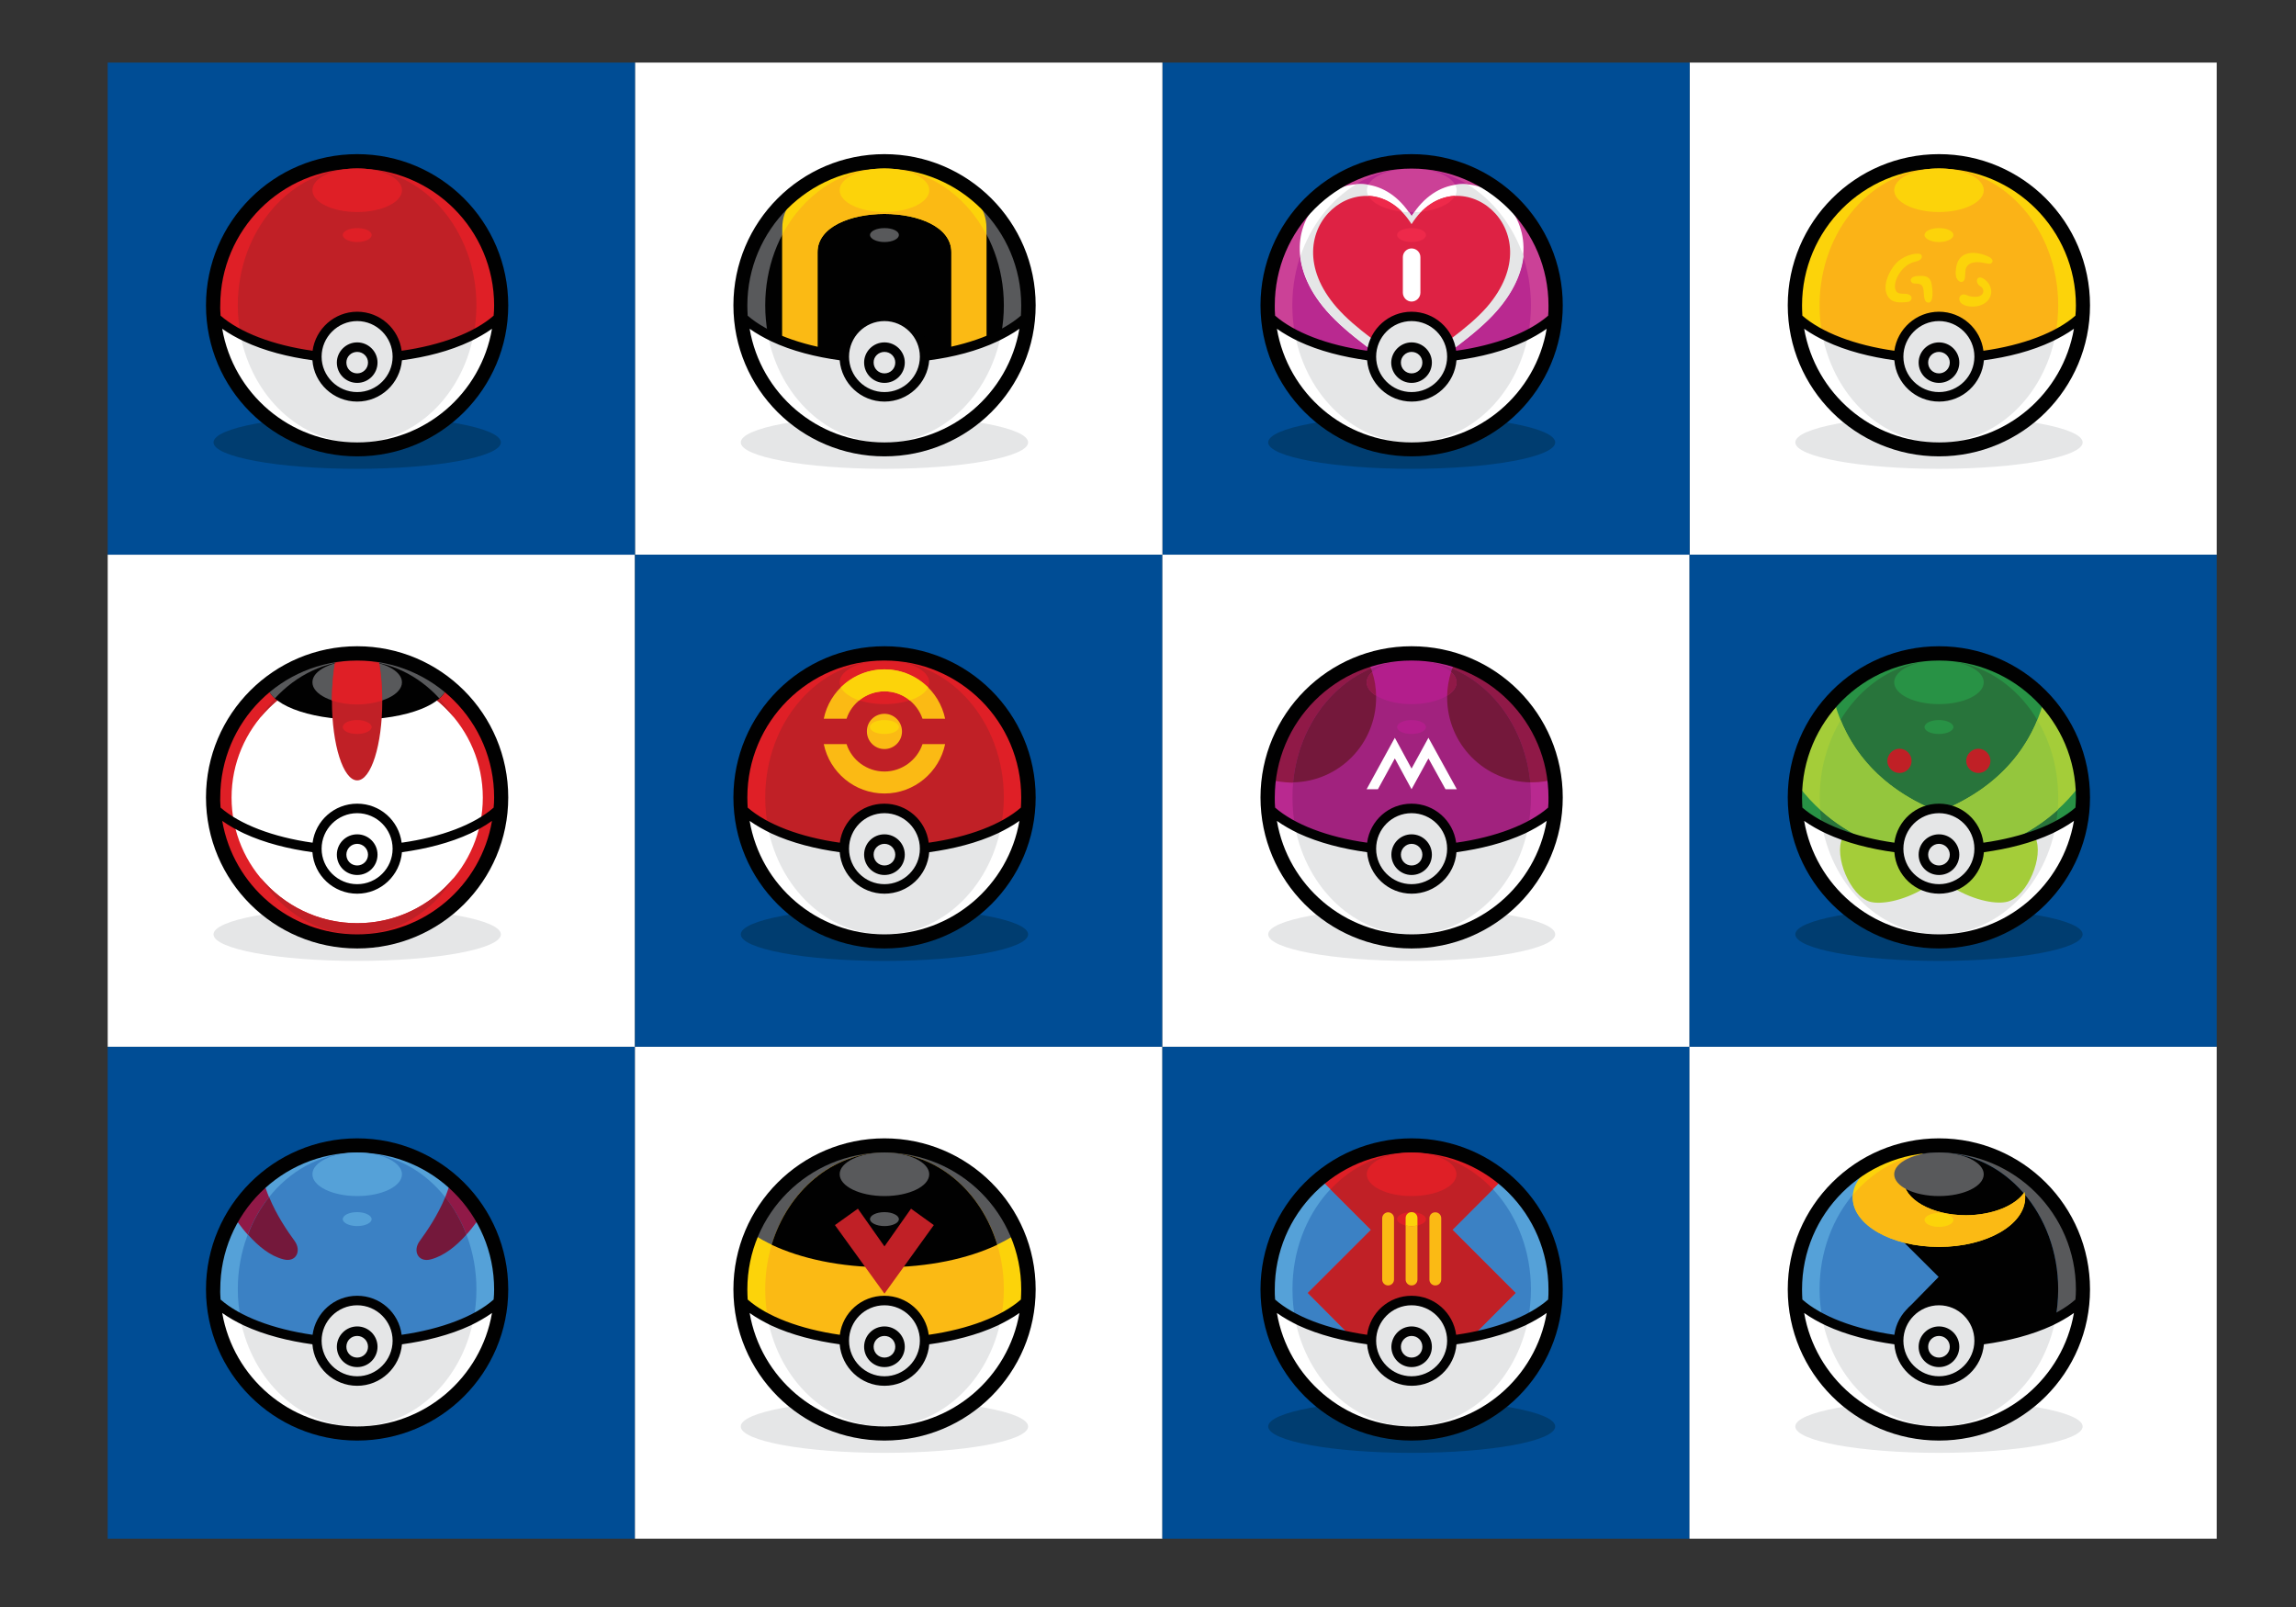 <?xml version="1.0" encoding="utf-8"?>
<svg id="master-artboard" viewBox="0 0 1400 980" version="1.1" xmlns="http://www.w3.org/2000/svg" x="0px" y="0px" style="enable-background:new 0 0 1400 980;" width="1400px" height="980px">

<rect x="0" y="0" width="1400" height="980" fill="#333333" stroke="none"/>

<g transform="matrix(1, 0, 0, 1, 8.673, -1.735)">
		<path d="M 1021.5 39.9 H 1343 V 340 H 1021.5 V 39.9 Z" class="st0" style="fill-rule: evenodd; clip-rule: evenodd; fill: rgb(255, 255, 255);"/>
		<path d="M 700.1 39.9 H 1021.6 V 340 H 700.1 V 39.9 Z" class="st1" style="fill-rule: evenodd; clip-rule: evenodd; fill: rgb(0, 77, 149);"/>
		<path d="M 378.5 39.9 H 700.1 V 340 H 378.5 V 39.9 Z" class="st0" style="fill-rule: evenodd; clip-rule: evenodd; fill: rgb(255, 255, 255);"/>
		<path d="M 57 340 H 378.5 V 640.1 H 57 V 340 Z" class="st0" style="fill-rule: evenodd; clip-rule: evenodd; fill: rgb(255, 255, 255);"/>
		<path d="M 378.5 340 H 700.1 V 640.1 H 378.5 V 340 Z" class="st1" style="fill-rule: evenodd; clip-rule: evenodd; fill: rgb(0, 77, 149);"/>
		<path d="M 700.1 340 H 1021.6 V 640.1 H 700.1 V 340 Z" class="st0" style="fill-rule: evenodd; clip-rule: evenodd; fill: rgb(255, 255, 255);"/>
		<path d="M 57 640.1 H 378.5 V 940.1 H 57 V 640.1 Z" class="st1" style="fill-rule: evenodd; clip-rule: evenodd; fill: rgb(0, 77, 149);"/>
		<path d="M 378.5 640.1 H 700.1 V 940.1 H 378.5 V 640.1 Z" class="st0" style="fill-rule: evenodd; clip-rule: evenodd; fill: rgb(255, 255, 255);"/>
		<path d="M 700.1 640.1 H 1021.6 V 940.1 H 700.1 V 640.1 Z" class="st1" style="fill-rule: evenodd; clip-rule: evenodd; fill: rgb(0, 77, 149);"/>
		<path d="M 1021.5 340 H 1343 V 640.1 H 1021.5 V 340 Z" class="st1" style="fill-rule: evenodd; clip-rule: evenodd; fill: rgb(0, 77, 149);"/>
		<path d="M 1021.5 640.1 H 1343 V 940.1 H 1021.5 V 640.1 Z" class="st0" style="fill-rule: evenodd; clip-rule: evenodd; fill: rgb(255, 255, 255);"/>
		<path d="M 57 39.9 H 378.5 V 340 H 57 V 39.9 Z" class="st1" style="fill-rule: evenodd; clip-rule: evenodd; fill: rgb(0, 77, 149);"/>
	<path d="M 326.939 712.041 L 326.939 712.041" style="fill: rgb(252, 211, 10); fill-opacity: 1; stroke: rgb(0, 0, 0); stroke-opacity: 1; stroke-width: 0; paint-order: fill;"/><path d="M 462.245 604.49 L 434.49 594.082" style="fill: rgb(0, 77, 149); fill-opacity: 1; stroke: rgb(0, 0, 0); stroke-opacity: 1; stroke-width: 0; paint-order: fill;"/><path d="M 1072.857 602.755 L 1055.51 521.225" style="fill: rgb(0, 77, 149); fill-opacity: 1; stroke: rgb(0, 0, 0); stroke-opacity: 1; stroke-width: 0; paint-order: fill;"/><path d="M 753.674 715.51" style="fill: rgb(0, 77, 149); fill-opacity: 1; stroke: rgb(0, 0, 0); stroke-opacity: 1; stroke-width: 0; paint-order: fill;"/></g><path class="st2" d="M217.8,285.9c48.2,0,87.6-7.3,87.6-16.1c0-8.9-39.4-16.2-87.6-16.2c-48.3,0-87.6,7.3-87.6,16.2&#10;&#9;&#9;&#9;C130.2,278.6,169.5,285.9,217.8,285.9L217.8,285.9z" style="fill-rule: evenodd; clip-rule: evenodd; fill: rgb(0, 61, 112);" transform="matrix(1, 0, 0, 1, -5.684341886080802e-14, 0)"/><path class="st3" d="M217.8,275.1c48.9,0,88.9-39.9,88.9-88.9c0-49-39.9-89-88.9-89c-49,0-89,39.9-89,89&#10;&#9;&#9;&#9;C128.8,235.2,168.8,275.1,217.8,275.1L217.8,275.1z" style="fill-rule: evenodd; clip-rule: evenodd; fill: rgb(223, 31, 38);" transform="matrix(1, 0, 0, 1, -5.684341886080802e-14, 0)"/><path class="st0" d="M306.3,194.6c-4.2,45.1-42.2,80.5-88.5,80.5s-84.4-35.4-88.5-80.5c10,6.4,22.7,13.2,34.8,16.3&#10;&#9;&#9;&#9;c26.1,6.6,29.3,6.2,29.3,6.2c3.6-32.1,45.2-32.1,48.8,0c0,0,3.1,0.4,29.2-6.2C283.5,207.9,296.2,201,306.3,194.6L306.3,194.6z" style="fill-rule: evenodd; clip-rule: evenodd; fill: rgb(255, 255, 255);" transform="matrix(1, 0, 0, 1, -5.684341886080802e-14, 0)"/><path class="st4" d="M217.8,102.7c40.1,0,72.7,37.4,72.7,83.5c0,6.5-0.7,12.8-1.8,18.9c-32.5,19.6-109.3,19.6-141.7,0&#10;&#9;&#9;&#9;c-1.3-6.1-2-12.4-2-18.9C145,140.2,177.6,102.7,217.8,102.7L217.8,102.7z" style="fill-rule: evenodd; clip-rule: evenodd; fill: rgb(192, 32, 38);" transform="matrix(1, 0, 0, 1, -5.684341886080802e-14, 0)"/><path class="st5" d="M288.7,204.4c-7.2,37.4-36.2,65.4-71,65.4s-63.8-28-71.1-65.4c5.8,2.7,11.6,5.1,17.4,6.5&#10;&#9;&#9;&#9;c26.1,6.6,29.3,6.2,29.3,6.2c3.6-32.1,45.2-32.1,48.8,0c0,0,3.1,0.4,29.2-6.2C277.1,209.5,283.1,207.1,288.7,204.4L288.7,204.4z" style="fill-rule: evenodd; clip-rule: evenodd; fill: rgb(229, 230, 231);" transform="matrix(1, 0, 0, 1, -5.684341886080802e-14, 0)"/><path class="st6" d="M217.8,94c50.9,0,92.1,41.3,92.1,92.2s-41.2,92.1-92.1,92.1s-92.2-41.2-92.2-92.1S166.9,94,217.8,94L217.8,94&#10;&#9;&#9;&#9;z M300,200.5c-4.2,3-8.8,5.5-13.1,7.6c-12.7,6-27.2,9.7-41.8,11.6c-1.2,14.1-12.9,25.2-27.3,25.2s-26.3-11.1-27.3-25.2&#10;&#9;&#9;&#9;c-14.5-2-29.1-5.6-41.8-11.6c-4.4-2.1-9-4.6-13.2-7.6c6.8,39.4,41,69.3,82.3,69.3C259,269.8,293.3,239.9,300,200.5L300,200.5z&#10;&#9;&#9;&#9; M134.5,192.5c11.7,10.2,31.9,18,56.1,21.4c1.8-13.3,13.3-23.8,27.2-23.8s25.4,10.4,27.1,23.8c24.3-3.4,44.5-11.2,56.1-21.4&#10;&#9;&#9;&#9;c0.2-2.1,0.3-4.1,0.3-6.2c0-46.1-37.4-83.5-83.5-83.5s-83.5,37.4-83.5,83.5C134.2,188.3,134.4,190.4,134.5,192.5L134.5,192.5z&#10;&#9;&#9;&#9; M217.8,208.8c6.8,0,12.4,5.5,12.4,12.3c0,6.8-5.5,12.4-12.4,12.4s-12.4-5.5-12.4-12.4C205.4,214.4,211,208.8,217.8,208.8&#10;&#9;&#9;&#9;L217.8,208.8z M217.8,214.6c3.6,0,6.6,2.9,6.6,6.5c0,3.7-3,6.6-6.6,6.6c-3.7,0-6.6-2.9-6.6-6.6&#10;&#9;&#9;&#9;C211.2,217.5,214.1,214.6,217.8,214.6L217.8,214.6z M217.8,195.8c11.9,0,21.6,9.8,21.6,21.7c0,11.9-9.7,21.6-21.6,21.6&#10;&#9;&#9;&#9;s-21.7-9.7-21.7-21.6C196.1,205.6,205.9,195.8,217.8,195.8L217.8,195.8z" style="fill-rule: evenodd; clip-rule: evenodd; fill: rgb(1, 1, 1);" transform="matrix(1, 0, 0, 1, -5.684341886080802e-14, 0)"/><path class="st3" d="M217.8,102.7c15.1,0,27.3,6,27.3,13.3c0,7.4-12.3,13.3-27.3,13.3c-15.2,0-27.3-6-27.3-13.3&#10;&#9;&#9;&#9;C190.4,108.7,202.6,102.7,217.8,102.7L217.8,102.7z" style="fill-rule: evenodd; clip-rule: evenodd; fill: rgb(223, 31, 38);" transform="matrix(1, 0, 0, 1, -5.684341886080802e-14, 0)"/><path class="st3" d="M217.8,139.1c4.8,0,8.8,1.8,8.8,4.2s-4,4.3-8.8,4.3c-4.9,0-8.8-2-8.8-4.3S212.9,139.1,217.8,139.1&#10;&#9;&#9;&#9;L217.8,139.1z" style="fill-rule: evenodd; clip-rule: evenodd; fill: rgb(223, 31, 38);" transform="matrix(1, 0, 0, 1, -5.684341886080802e-14, 0)"/><path class="st5" d="M539.3,285.9c48.2,0,87.6-7.3,87.6-16.1c0-8.9-39.4-16.2-87.6-16.2c-48.2,0-87.6,7.3-87.6,16.2&#10;&#9;&#9;&#9;C451.7,278.6,491.1,285.9,539.3,285.9L539.3,285.9z" style="fill-rule: evenodd; clip-rule: evenodd; fill: rgb(229, 230, 231);" transform="matrix(1, 0, 0, 1, -5.684341886080802e-14, 0)"/><path class="st7" d="M539.3,275.1c49,0,89-39.9,89-88.9c0-49-39.9-89-89-89c-48.9,0-89,39.9-89,89&#10;&#9;&#9;&#9;C450.3,235.2,490.3,275.1,539.3,275.1L539.3,275.1z" style="fill-rule: evenodd; clip-rule: evenodd; fill: rgb(88, 89, 91);" transform="matrix(1, 0, 0, 1, -5.684341886080802e-14, 0)"/><path class="st6" d="M539.3,102.7c40.1,0,72.8,37.4,72.8,83.5s-32.7,83.5-72.8,83.5c-40.1,0-72.7-37.4-72.7-83.5&#10;&#9;&#9;&#9;S499.1,102.7,539.3,102.7L539.3,102.7z" style="fill-rule: evenodd; clip-rule: evenodd; fill: rgb(1, 1, 1);" transform="matrix(1, 0, 0, 1, -5.684341886080802e-14, 0)"/><path class="st1" d="M601.5,139v94.8H477V139C477,90.7,601.5,90.7,601.5,139L601.5,139z M580.1,153.8v73.7h-81.6v-73.7&#10;&#9;&#9;&#9;C498.5,122.7,580.1,122.7,580.1,153.8L580.1,153.8z" style="fill-rule: evenodd; clip-rule: evenodd; fill: rgb(252, 211, 10);" transform="matrix(1, 0, 0, 1, -5.684341886080802e-14, 0)"/><path class="st2" d="M601.5,143.1v86.4c-0.8,1.5-1.6,2.9-2.5,4.3H479.5c-0.9-1.4-1.7-2.8-2.5-4.3v-86.4&#10;&#9;&#9;&#9;c12.8-24.2,35.9-40.4,62.3-40.4l0,0l0,0C565.7,102.7,588.8,118.9,601.5,143.1L601.5,143.1z M580.1,153.8v73.7h-81.6v-73.7&#10;&#9;&#9;&#9;C498.5,122.7,580.1,122.7,580.1,153.8L580.1,153.8z" style="fill-rule: evenodd; clip-rule: evenodd; fill: rgb(251, 186, 20);" transform="matrix(1, 0, 0, 1, -5.684341886080802e-14, 0)"/><path class="st0" d="M627.8,194.6c-4.2,45.1-42.2,80.5-88.5,80.5s-84.3-35.4-88.5-80.5c10.1,6.4,22.7,13.2,34.9,16.3&#10;&#9;&#9;&#9;c26,6.6,29.2,6.2,29.2,6.2c3.6-32.1,45.2-32.1,48.8,0c0,0,3.1,0.4,29.2-6.2C605.1,207.9,617.8,201,627.8,194.6L627.8,194.6z" style="fill-rule: evenodd; clip-rule: evenodd; fill: rgb(255, 255, 255);" transform="matrix(1, 0, 0, 1, -5.684341886080802e-14, 0)"/><path class="st5" d="M610.3,204.4c-7.3,37.4-36.3,65.4-71.1,65.4c-34.7,0-63.8-28-71-65.4c5.6,2.7,11.5,5.1,17.4,6.5&#10;&#9;&#9;&#9;c26,6.6,29.2,6.2,29.2,6.2c3.6-32.1,45.2-32.1,48.8,0c0,0,3.1,0.4,29.2-6.2C598.7,209.5,604.6,207.1,610.3,204.4L610.3,204.4z" style="fill-rule: evenodd; clip-rule: evenodd; fill: rgb(229, 230, 231);" transform="matrix(1, 0, 0, 1, -5.684341886080802e-14, 0)"/><path class="st6" d="M539.3,94c50.9,0,92.2,41.3,92.2,92.2s-41.3,92.1-92.2,92.1c-50.9,0-92.1-41.2-92.1-92.1S488.4,94,539.3,94&#10;&#9;&#9;&#9;L539.3,94z M621.6,200.5c-4.2,3-8.9,5.5-13.2,7.6c-12.7,6-27.2,9.7-41.8,11.6c-1.1,14.1-12.9,25.2-27.3,25.2&#10;&#9;&#9;&#9;c-14.4,0-26.1-11.1-27.3-25.2c-14.5-2-29.1-5.6-41.8-11.6c-4.3-2.1-8.9-4.6-13.1-7.6c6.7,39.4,41,69.3,82.2,69.3&#10;&#9;&#9;&#9;C580.5,269.8,614.8,239.9,621.6,200.5L621.6,200.5z M455.9,192.5c11.7,10.2,31.9,18,56.2,21.4c1.7-13.3,13.2-23.8,27.1-23.8&#10;&#9;&#9;&#9;c13.9,0,25.4,10.4,27.1,23.8c24.3-3.4,44.5-11.2,56.2-21.4c0.1-2.1,0.2-4.1,0.2-6.2c0-46.1-37.4-83.5-83.5-83.5&#10;&#9;&#9;&#9;c-46.1,0-83.5,37.4-83.5,83.5C455.7,188.3,455.8,190.4,455.9,192.5L455.9,192.5z M539.3,208.8c6.8,0,12.4,5.5,12.4,12.3&#10;&#9;&#9;&#9;c0,6.8-5.5,12.4-12.4,12.4c-6.8,0-12.4-5.5-12.4-12.4C526.9,214.4,532.4,208.8,539.3,208.8L539.3,208.8z M539.3,214.6&#10;&#9;&#9;&#9;c3.7,0,6.6,2.9,6.6,6.5c0,3.7-2.9,6.6-6.6,6.6c-3.6,0-6.6-2.9-6.6-6.6C532.6,217.5,535.7,214.6,539.3,214.6L539.3,214.6z&#10;&#9;&#9;&#9; M539.3,195.8c11.9,0,21.6,9.8,21.6,21.7c0,11.9-9.7,21.6-21.6,21.6c-11.9,0-21.6-9.7-21.6-21.6&#10;&#9;&#9;&#9;C517.7,205.6,527.3,195.8,539.3,195.8L539.3,195.8z" style="fill-rule: evenodd; clip-rule: evenodd; fill: rgb(1, 1, 1);" transform="matrix(1, 0, 0, 1, -5.684341886080802e-14, 0)"/><path class="st1" d="M539.3,102.7c15.1,0,27.3,6,27.3,13.3c0,7.4-12.3,13.3-27.3,13.3c-15.1,0-27.3-6-27.3-13.3&#10;&#9;&#9;&#9;C511.9,108.7,524.2,102.7,539.3,102.7L539.3,102.7z" style="fill-rule: evenodd; clip-rule: evenodd; fill: rgb(252, 211, 10);" transform="matrix(1, 0, 0, 1, -5.684341886080802e-14, 0)"/><path class="st7" d="M539.3,139.1c4.9,0,8.8,1.8,8.8,4.2s-3.9,4.3-8.8,4.3c-4.9,0-8.8-2-8.8-4.3S534.4,139.1,539.3,139.1&#10;&#9;&#9;&#9;L539.3,139.1z" style="fill-rule: evenodd; clip-rule: evenodd; fill: rgb(88, 89, 91);" transform="matrix(1, 0, 0, 1, -5.684341886080802e-14, 0)"/><path class="st2" d="M860.7,285.9c48.3,0,87.6-7.3,87.6-16.1c0-8.9-39.3-16.2-87.6-16.2c-48.2,0-87.4,7.3-87.4,16.2&#10;&#9;&#9;&#9;C773.3,278.6,812.6,285.9,860.7,285.9L860.7,285.9z" style="fill-rule: evenodd; clip-rule: evenodd; fill: rgb(0, 61, 112);" transform="matrix(1, 0, 0, 1, -5.684341886080802e-14, 0)"/><path class="st8" d="M860.7,275.1c49,0,89-39.9,89-88.9c0-49-39.9-89-89-89c-48.9,0-88.9,39.9-88.9,89&#10;&#9;&#9;&#9;C771.9,235.2,811.8,275.1,860.7,275.1L860.7,275.1z" style="fill-rule: evenodd; clip-rule: evenodd; fill: rgb(203, 65, 151);" transform="matrix(1, 0, 0, 1, -5.684341886080802e-14, 0)"/><path class="st9" d="M860.7,102.7c40.3,0,72.8,37.4,72.8,83.5s-32.5,83.5-72.8,83.5c-40.1,0-72.7-37.4-72.7-83.5&#10;&#9;&#9;&#9;S820.6,102.7,860.7,102.7L860.7,102.7z" style="fill-rule: evenodd; clip-rule: evenodd; fill: rgb(185, 41, 144);" transform="matrix(1, 0, 0, 1, -5.684341886080802e-14, 0)"/><path class="st8" d="M860.7,102.7c15.2,0,27.4,6,27.4,13.3c0,7.4-12.3,13.3-27.4,13.3c-15.1,0-27.3-6-27.3-13.3&#10;&#9;&#9;&#9;C833.4,108.7,845.7,102.7,860.7,102.7L860.7,102.7z" style="fill-rule: evenodd; clip-rule: evenodd; fill: rgb(203, 65, 151);" transform="matrix(1, 0, 0, 1, -5.684341886080802e-14, 0)"/><path class="st10" d="M860.7,232.1c-18.9-15.2-38.5-27.3-51.9-42.6c-47.6-54.6,21.4-106.7,51.9-57.6c30.6-49,99.6,3,52,57.6&#10;&#9;&#9;&#9;C899.4,204.7,879.6,216.9,860.7,232.1L860.7,232.1z" style="fill: rgb(255, 255, 255);" transform="matrix(1, 0, 0, 1, -5.684341886080802e-14, 0)"/><path class="st11" d="M894.7,112.4c-2.5-0.2-5-0.1-7.5,0.2c0.7,1.1,1,2.3,1,3.5c0,7.1-11.4,12.9-25.7,13.3&#10;&#9;&#9;&#9;&#9;c-0.7,0.8-1.2,1.6-1.7,2.4c-0.4-0.8-1.1-1.6-1.6-2.4c-14.3-0.4-25.7-6.3-25.7-13.3c0-1.2,0.3-2.4,1-3.5c-2.5-0.3-5-0.4-7.5-0.2&#10;&#9;&#9;&#9;&#9;c-15.5,9.3-27.7,25-34.1,43.9c1.2,10.3,6.1,21.6,16.1,33.1c13.3,15.3,33,27.4,51.9,42.6c18.9-15.2,38.6-27.3,52-42.6&#10;&#9;&#9;&#9;&#9;c10-11.5,14.9-22.8,16.1-33.1C922.4,137.3,910.2,121.7,894.7,112.4z" style="fill: rgb(229, 230, 231);" transform="matrix(1, 0, 0, 1, -8.526512829121202e-14, 0)"/><path class="st11" d="M870.7,120.3l0.8-0.7C871.2,119.9,870.9,120.1,870.7,120.3z" style="fill: rgb(229, 230, 231);" transform="matrix(1, 0, 0, 1, -8.526512829121202e-14, 0)"/><path class="st12" d="M860.7,224.8c-16.6-13.3-34-24-45.7-37.4c-41.9-48.1,18.8-93.8,45.7-50.7c26.9-43.2,87.7,2.6,45.8,50.7&#10;&#9;&#9;&#9;C894.7,200.8,877.3,211.4,860.7,224.8L860.7,224.8z" style="fill: rgb(222, 34, 68);" transform="matrix(1, 0, 0, 1, -5.684341886080802e-14, 0)"/><path class="st0" d="M860.7,151.5L860.7,151.5c3,0,5.4,2.4,5.4,5.3v21.7c0,2.9-2.4,5.4-5.4,5.4l0,0c-2.9,0-5.3-2.5-5.3-5.4v-21.7&#10;&#9;&#9;&#9;C855.4,153.9,857.8,151.5,860.7,151.5L860.7,151.5z" style="fill-rule: evenodd; clip-rule: evenodd; fill: rgb(255, 255, 255);" transform="matrix(1, 0, 0, 1, -5.684341886080802e-14, 0)"/><path class="st0" d="M949.4,194.6c-4.2,45.1-42.3,80.5-88.6,80.5c-46.2,0-84.3-35.4-88.5-80.5c10.1,6.4,22.8,13.2,34.9,16.3&#10;&#9;&#9;&#9;c26,6.6,29.2,6.2,29.2,6.2c3.6-32.1,45.2-32.1,48.8,0c0,0,3.1,0.4,29.3-6.2C926.6,207.9,939.3,201,949.4,194.6L949.4,194.6z" style="fill-rule: evenodd; clip-rule: evenodd; fill: rgb(255, 255, 255);" transform="matrix(1, 0, 0, 1, -5.684341886080802e-14, 0)"/><path class="st5" d="M931.8,204.4c-7.3,37.4-36.2,65.4-71.1,65.4c-34.7,0-63.7-28-71-65.4c5.6,2.7,11.6,5.1,17.4,6.5&#10;&#9;&#9;&#9;c26,6.6,29.2,6.2,29.2,6.2c3.6-32.1,45.2-32.1,48.8,0c0,0,3.1,0.4,29.3-6.2C920.2,209.5,926.2,207.1,931.8,204.4L931.8,204.4z" style="fill-rule: evenodd; clip-rule: evenodd; fill: rgb(229, 230, 231);" transform="matrix(1, 0, 0, 1, -5.684341886080802e-14, 0)"/><path class="st13" d="M860.7,139.1c4.9,0,8.8,1.8,8.8,4.2s-3.9,4.3-8.8,4.3c-4.8,0-8.8-2-8.8-4.3S856,139.1,860.7,139.1&#10;&#9;&#9;&#9;L860.7,139.1z M834.4,119.4c7.1,0.3,14.2,3.4,20.5,9.7C844.9,128,837,124.3,834.4,119.4L834.4,119.4z M866.7,129.1&#10;&#9;&#9;&#9;c6.3-6.3,13.5-9.3,20.5-9.7C884.6,124.3,876.7,128,866.7,129.1L866.7,129.1z" style="fill-rule: evenodd; clip-rule: evenodd; fill: rgb(238, 41, 74);" transform="matrix(1, 0, 0, 1, -5.684341886080802e-14, 0)"/><path class="st6" d="M860.7,94c51,0,92.2,41.3,92.2,92.2s-41.2,92.1-92.2,92.1c-50.9,0-92.1-41.2-92.1-92.1S809.9,94,860.7,94&#10;&#9;&#9;&#9;L860.7,94z M943.1,200.5c-4.2,3-8.8,5.5-13.1,7.6c-12.8,6-27.3,9.7-41.9,11.6c-1.1,14.1-12.9,25.2-27.3,25.2&#10;&#9;&#9;&#9;c-14.3,0-26.1-11.1-27.2-25.2c-14.6-2-29.1-5.6-41.9-11.6c-4.3-2.1-8.9-4.6-13.1-7.6c6.7,39.4,41,69.3,82.2,69.3&#10;&#9;&#9;&#9;C902.1,269.8,936.4,239.9,943.1,200.5L943.1,200.5z M777.5,192.5c11.7,10.2,31.8,18,56.1,21.4c1.8-13.3,13.2-23.8,27.1-23.8&#10;&#9;&#9;&#9;c13.9,0,25.4,10.4,27.2,23.8c24.2-3.4,44.4-11.2,56.1-21.4c0.2-2.1,0.2-4.1,0.2-6.2c0-46.1-37.3-83.5-83.5-83.5&#10;&#9;&#9;&#9;c-46.1,0-83.4,37.4-83.4,83.5C777.3,188.3,777.3,190.4,777.5,192.5L777.5,192.5z M860.7,208.8c6.8,0,12.4,5.5,12.4,12.3&#10;&#9;&#9;&#9;c0,6.8-5.5,12.4-12.4,12.4c-6.7,0-12.4-5.5-12.4-12.4C848.4,214.4,854,208.8,860.7,208.8L860.7,208.8z M860.7,214.6&#10;&#9;&#9;&#9;c3.7,0,6.6,2.9,6.6,6.5c0,3.7-2.9,6.6-6.6,6.6c-3.6,0-6.5-2.9-6.5-6.6C854.2,217.5,857.2,214.6,860.7,214.6L860.7,214.6z&#10;&#9;&#9;&#9; M860.7,195.8c12,0,21.7,9.8,21.7,21.7c0,11.9-9.7,21.6-21.7,21.6c-11.9,0-21.6-9.7-21.6-21.6&#10;&#9;&#9;&#9;C839.1,205.6,848.8,195.8,860.7,195.8L860.7,195.8z" style="fill-rule: evenodd; clip-rule: evenodd; fill: rgb(1, 1, 1);" transform="matrix(1, 0, 0, 1, -5.684341886080802e-14, 0)"/><path class="st5" d="M1182.3,285.9c48.2,0,87.6-7.3,87.6-16.1c0-8.9-39.4-16.2-87.6-16.2c-48.3,0-87.6,7.3-87.6,16.2&#10;&#9;&#9;&#9;C1094.8,278.6,1134,285.9,1182.3,285.9L1182.3,285.9z" style="fill-rule: evenodd; clip-rule: evenodd; fill: rgb(229, 230, 231);" transform="matrix(1, 0, 0, 1, -5.684341886080802e-14, 0)"/><path class="st1" d="M1182.3,275.1c48.9,0,88.9-39.9,88.9-88.9c0-49-39.9-89-88.9-89c-49,0-89,39.9-89,89&#10;&#9;&#9;&#9;C1093.4,235.2,1133.3,275.1,1182.3,275.1L1182.3,275.1z" style="fill-rule: evenodd; clip-rule: evenodd; fill: rgb(252, 211, 10);" transform="matrix(1, 0, 0, 1, -5.684341886080802e-14, 0)"/><path class="st14" d="M1182.3,102.7c40.1,0,72.7,37.4,72.7,83.5s-32.5,83.5-72.7,83.5c-40.1,0-72.8-37.4-72.8-83.5&#10;&#9;&#9;&#9;S1142.2,102.7,1182.3,102.7L1182.3,102.7z" style="fill-rule: evenodd; clip-rule: evenodd; fill: rgb(251, 179, 23);" transform="matrix(1, 0, 0, 1, -5.684341886080802e-14, 0)"/><path class="st0" d="M1270.9,194.6c-4.2,45.1-42.2,80.5-88.5,80.5c-46.3,0-84.4-35.4-88.5-80.5c10,6.4,22.7,13.2,34.8,16.3&#10;&#9;&#9;&#9;c26.1,6.6,29.3,6.2,29.3,6.2c3.6-32.1,45.2-32.1,48.8,0c0,0,3.1,0.4,29.2-6.2C1248.1,207.9,1260.8,201,1270.9,194.6L1270.9,194.6z&#10;&#9;&#9;&#9;" style="fill-rule: evenodd; clip-rule: evenodd; fill: rgb(255, 255, 255);" transform="matrix(1, 0, 0, 1, -5.684341886080802e-14, 0)"/><path class="st5" d="M1253.3,204.4c-7.2,37.4-36.2,65.4-71,65.4c-34.7,0-63.8-28-71.1-65.4c5.8,2.7,11.6,5.1,17.4,6.5&#10;&#9;&#9;&#9;c26.1,6.6,29.3,6.2,29.3,6.2c3.6-32.1,45.2-32.1,48.8,0c0,0,3.1,0.4,29.2-6.2C1241.7,209.5,1247.6,207.1,1253.3,204.4&#10;&#9;&#9;&#9;L1253.3,204.4z" style="fill-rule: evenodd; clip-rule: evenodd; fill: rgb(229, 230, 231);" transform="matrix(1, 0, 0, 1, -5.684341886080802e-14, 0)"/><path class="st6" d="M1182.3,94c50.9,0,92.1,41.3,92.1,92.2s-41.2,92.1-92.1,92.1c-50.9,0-92.2-41.2-92.2-92.1&#10;&#9;&#9;&#9;S1131.4,94,1182.3,94L1182.3,94z M1264.6,200.5c-4.2,3-8.8,5.5-13.1,7.6c-12.7,6-27.2,9.7-41.8,11.6&#10;&#9;&#9;&#9;c-1.2,14.1-12.9,25.2-27.3,25.2s-26.3-11.1-27.3-25.2c-14.5-2-29.1-5.6-41.8-11.6c-4.4-2.1-9-4.6-13.2-7.6&#10;&#9;&#9;&#9;c6.8,39.4,41,69.3,82.3,69.3C1223.5,269.8,1257.8,239.9,1264.6,200.5L1264.6,200.5z M1099,192.5c11.7,10.2,31.9,18,56.1,21.4&#10;&#9;&#9;&#9;c1.8-13.3,13.3-23.8,27.2-23.8c13.9,0,25.4,10.4,27.1,23.8c24.3-3.4,44.5-11.2,56.1-21.4c0.2-2.1,0.3-4.1,0.3-6.2&#10;&#9;&#9;&#9;c0-46.1-37.4-83.5-83.5-83.5c-46.1,0-83.5,37.4-83.5,83.5C1098.8,188.3,1098.9,190.4,1099,192.5L1099,192.5z M1182.3,208.8&#10;&#9;&#9;&#9;c6.8,0,12.4,5.5,12.4,12.3c0,6.8-5.5,12.4-12.4,12.4s-12.4-5.5-12.4-12.4C1169.9,214.4,1175.5,208.8,1182.3,208.8L1182.3,208.8z&#10;&#9;&#9;&#9; M1182.3,214.6c3.6,0,6.6,2.9,6.6,6.5c0,3.7-3,6.6-6.6,6.6c-3.7,0-6.6-2.9-6.6-6.6C1175.7,217.5,1178.6,214.6,1182.3,214.6&#10;&#9;&#9;&#9;L1182.3,214.6z M1182.3,195.8c11.9,0,21.6,9.8,21.6,21.7c0,11.9-9.7,21.6-21.6,21.6c-11.9,0-21.7-9.7-21.7-21.6&#10;&#9;&#9;&#9;C1160.6,205.6,1170.4,195.8,1182.3,195.8L1182.3,195.8z" style="fill-rule: evenodd; clip-rule: evenodd; fill: rgb(1, 1, 1);" transform="matrix(1, 0, 0, 1, -5.684341886080802e-14, 0)"/><path class="st1" d="M1182.3,102.7c15.1,0,27.3,6,27.3,13.3c0,7.4-12.3,13.3-27.3,13.3c-15.2,0-27.3-6-27.3-13.3&#10;&#9;&#9;&#9;C1155,108.7,1167.1,102.7,1182.3,102.7L1182.3,102.7z" style="fill-rule: evenodd; clip-rule: evenodd; fill: rgb(252, 211, 10);" transform="matrix(1, 0, 0, 1, -5.684341886080802e-14, 0)"/><path class="st1" d="M1182.3,139.1c4.8,0,8.8,1.8,8.8,4.2s-4,4.3-8.8,4.3c-4.9,0-8.8-2-8.8-4.3S1177.4,139.1,1182.3,139.1&#10;&#9;&#9;&#9;L1182.3,139.1z" style="fill-rule: evenodd; clip-rule: evenodd; fill: rgb(252, 211, 10);" transform="matrix(1, 0, 0, 1, -5.684341886080802e-14, 0)"/><path class="st1" d="M1168.1,159.5c2.6-0.5,4.7-2.3,3.4-4.1c-1.2-1.7-9.4-0.4-14.5,4.3c-5,4.8-10.4,15.8-5.1,22.1&#10;&#9;&#9;&#9;c2,2.4,5.6,3.1,11.5,2.3c2.8-0.4,3.5-4.3-1-4.9c-1.6-0.1-3.4,0-4.6-0.4C1151.9,176.6,1157.7,161.5,1168.1,159.5L1168.1,159.5z" style="fill-rule: evenodd; clip-rule: evenodd; fill: rgb(252, 211, 10);" transform="matrix(1, 0, 0, 1, -5.684341886080802e-14, 0)"/><path class="st1" d="M1169.3,168.3c-5.9,0.4-4.7,4.6-1.8,4.6c3,0.1,5,0.2,5.4,4.1c0.3,3.9,0.3,7.9,3.3,7.5&#10;&#9;&#9;&#9;c1.8-0.2,2.4-3.5,2.1-7.4C1177.8,169.9,1176.4,167.8,1169.3,168.3L1169.3,168.3z" style="fill-rule: evenodd; clip-rule: evenodd; fill: rgb(252, 211, 10);" transform="matrix(1, 0, 0, 1, -5.684341886080802e-14, 0)"/><path class="st1" d="M1199,179.9c1.4,0.7,3.9,1.4,6.8,1c4.4-0.7,4.4-4.8,1.8-6.3c-3.8-2.1-2.4-8.1,2.8-4c2.3,1.8,4.4,5.1,3.6,8.9&#10;&#9;&#9;&#9;c-1.6,7.2-10.8,8.6-15.9,6.7C1192.3,184.1,1194.7,178,1199,179.9L1199,179.9z" style="fill-rule: evenodd; clip-rule: evenodd; fill: rgb(252, 211, 10);" transform="matrix(1, 0, 0, 1, -5.684341886080802e-14, 0)"/><path class="st1" d="M1192.8,163c-0.3,1.8-0.4,3.6-0.2,5c0.5,4.2,5.3,5.9,5.6,0.8c0.1-1,0.1-2.4,0.3-4.1c0.4-3.5,4.3-5.9,11-4.4&#10;&#9;&#9;&#9;c2.9,0.5,3.9,0.9,4.7,0.2c1.1-0.8,1.3-2.6-1.7-4C1204.5,152.8,1194.4,152.7,1192.8,163L1192.8,163z" style="fill-rule: evenodd; clip-rule: evenodd; fill: rgb(252, 211, 10);" transform="matrix(1, 0, 0, 1, -5.684341886080802e-14, 0)"/><path class="st2" d="M539.3,586c48.2,0,87.6-7.3,87.6-16.2c0-8.8-39.4-16.1-87.6-16.1c-48.2,0-87.6,7.3-87.6,16.1&#10;&#9;&#9;&#9;C451.7,578.7,491.1,586,539.3,586L539.3,586z" style="fill-rule: evenodd; clip-rule: evenodd; fill: rgb(0, 61, 112);" transform="matrix(1, 0, 0, 1, -5.684341886080802e-14, 0)"/><path class="st3" d="M539.3,575.2c49,0,89-39.9,89-88.9c0-49-39.9-89-89-89c-48.9,0-89,39.9-89,89&#10;&#9;&#9;&#9;C450.3,535.3,490.3,575.2,539.3,575.2L539.3,575.2z" style="fill-rule: evenodd; clip-rule: evenodd; fill: rgb(223, 31, 38);" transform="matrix(1, 0, 0, 1, -5.684341886080802e-14, 0)"/><path class="st0" d="M627.8,494.6c-4.2,45.2-42.2,80.6-88.5,80.6s-84.3-35.4-88.5-80.6c10.1,6.4,22.7,13.2,34.9,16.4&#10;&#9;&#9;&#9;c26,6.6,29.2,6.2,29.2,6.2c3.6-32.1,45.2-32.1,48.8,0c0,0,3.1,0.4,29.2-6.2C605.1,507.8,617.8,501,627.8,494.6L627.8,494.6z" style="fill-rule: evenodd; clip-rule: evenodd; fill: rgb(255, 255, 255);" transform="matrix(1, 0, 0, 1, -5.684341886080802e-14, 0)"/><path class="st4" d="M539.3,402.8c40.1,0,72.8,37.3,72.8,83.5c0,6.4-0.7,12.8-2,18.9c-32.4,19.5-109.3,19.5-141.7,0&#10;&#9;&#9;&#9;c-1.2-6.1-1.8-12.5-1.8-18.9C466.6,440.1,499.1,402.8,539.3,402.8L539.3,402.8z" style="fill-rule: evenodd; clip-rule: evenodd; fill: rgb(192, 32, 38);" transform="matrix(1, 0, 0, 1, -5.684341886080802e-14, 0)"/><path class="st3" d="M539.3,402.8c15.1,0,27.3,6,27.3,13.3c0,7.4-12.3,13.3-27.3,13.3c-15.1,0-27.3-6-27.3-13.3&#10;&#9;&#9;&#9;C511.9,408.8,524.2,402.8,539.3,402.8L539.3,402.8z" style="fill-rule: evenodd; clip-rule: evenodd; fill: rgb(223, 31, 38);" transform="matrix(1, 0, 0, 1, -5.684341886080802e-14, 0)"/><path class="st2" d="M539.3,408.2c18.2,0,33.4,12.9,37,30.1h-13.8c-3.3-9.7-12.5-16.7-23.2-16.7c-10.7,0-20,7.1-23.1,16.7h-13.9&#10;&#9;&#9;&#9;C505.8,421.2,521,408.2,539.3,408.2L539.3,408.2z M539.3,435.3c6,0,10.7,4.9,10.7,10.8c0,5.9-4.8,10.7-10.7,10.7&#10;&#9;&#9;&#9;c-6,0-10.7-4.9-10.7-10.7C528.5,440.1,533.3,435.3,539.3,435.3L539.3,435.3z M576.3,453.8c-3.6,17.1-18.8,30.1-37,30.1&#10;&#9;&#9;&#9;s-33.4-12.9-37-30.1h13.9c3.1,9.7,12.4,16.7,23.1,16.7c10.7,0,20-7.1,23.2-16.7H576.3z" style="fill-rule: evenodd; clip-rule: evenodd; fill: rgb(251, 186, 20);" transform="matrix(1, 0, 0, 1, -5.684341886080802e-14, 0)"/><path class="st1" d="M539.3,408.2c10.4,0,19.7,4.2,26.6,11c-1.5,3.3-5.6,6.1-11.2,7.9c-4.1-3.5-9.5-5.5-15.4-5.5&#10;&#9;&#9;&#9;c-5.9,0-11.2,2.1-15.4,5.5c-5.5-1.8-9.5-4.7-11.2-7.9C519.5,412.5,528.8,408.2,539.3,408.2L539.3,408.2z" style="fill-rule: evenodd; clip-rule: evenodd; fill: rgb(252, 211, 10);" transform="matrix(1, 0, 0, 1, -5.684341886080802e-14, 0)"/><path class="st5" d="M610.3,504.5c-7.3,37.4-36.3,65.3-71.1,65.3c-34.7,0-63.8-27.9-71-65.3c5.6,2.7,11.5,5,17.4,6.5&#10;&#9;&#9;&#9;c26,6.6,29.2,6.2,29.2,6.2c3.6-32.1,45.2-32.1,48.8,0c0,0,3.1,0.4,29.2-6.2C598.7,509.5,604.6,507.2,610.3,504.5L610.3,504.5z" style="fill-rule: evenodd; clip-rule: evenodd; fill: rgb(229, 230, 231);" transform="matrix(1, 0, 0, 1, -5.684341886080802e-14, 0)"/><path class="st6" d="M539.3,394.1c50.9,0,92.2,41.2,92.2,92.2c0,50.9-41.3,92.1-92.2,92.1c-50.9,0-92.1-41.2-92.1-92.1&#10;&#9;&#9;&#9;C447.2,435.4,488.4,394.1,539.3,394.1L539.3,394.1z M621.6,500.6c-4.2,3-8.9,5.5-13.2,7.6c-12.7,5.9-27.2,9.5-41.8,11.5&#10;&#9;&#9;&#9;c-1.1,14.2-12.9,25.3-27.3,25.3c-14.4,0-26.1-11.1-27.3-25.3c-14.5-2-29.1-5.6-41.8-11.5c-4.3-2.1-8.9-4.6-13.1-7.6&#10;&#9;&#9;&#9;c6.7,39.4,41,69.2,82.2,69.2C580.5,569.8,614.8,540,621.6,500.6L621.6,500.6z M455.9,492.5c11.7,10.2,31.9,18,56.2,21.4&#10;&#9;&#9;&#9;c1.7-13.5,13.2-23.8,27.1-23.8c13.9,0,25.4,10.3,27.1,23.8c24.3-3.4,44.5-11.2,56.2-21.4c0.1-2.1,0.2-4.1,0.2-6.2&#10;&#9;&#9;&#9;c0-46.2-37.4-83.5-83.5-83.5c-46.1,0-83.5,37.3-83.5,83.5C455.7,488.4,455.8,490.5,455.9,492.5L455.9,492.5z M539.3,508.8&#10;&#9;&#9;&#9;c6.8,0,12.4,5.5,12.4,12.4s-5.5,12.4-12.4,12.4c-6.8,0-12.4-5.5-12.4-12.4S532.4,508.8,539.3,508.8L539.3,508.8z M539.3,514.6&#10;&#9;&#9;&#9;c3.7,0,6.6,3,6.6,6.6c0,3.7-2.9,6.6-6.6,6.6c-3.6,0-6.6-2.9-6.6-6.6C532.6,517.6,535.7,514.6,539.3,514.6L539.3,514.6z&#10;&#9;&#9;&#9; M539.3,495.9c11.9,0,21.6,9.7,21.6,21.7c0,11.9-9.7,21.6-21.6,21.6c-11.9,0-21.6-9.7-21.6-21.6&#10;&#9;&#9;&#9;C517.7,505.6,527.3,495.9,539.3,495.9L539.3,495.9z" style="fill-rule: evenodd; clip-rule: evenodd; fill: rgb(1, 1, 1);" transform="matrix(1, 0, 0, 1, -5.684341886080802e-14, 0)"/><path class="st1" d="M539.3,439.1c4.9,0,8.8,2,8.8,4.3s-3.9,4.2-8.8,4.2c-4.9,0-8.8-1.8-8.8-4.2S534.4,439.1,539.3,439.1&#10;&#9;&#9;&#9;L539.3,439.1z" style="fill-rule: evenodd; clip-rule: evenodd; fill: rgb(252, 211, 10);" transform="matrix(1, 0, 0, 1, -5.684341886080802e-14, 0)"/><path class="st5" d="M860.7,586c48.3,0,87.6-7.3,87.6-16.2c0-8.8-39.3-16.1-87.6-16.1c-48.2,0-87.4,7.3-87.4,16.1&#10;&#9;&#9;&#9;C773.3,578.7,812.6,586,860.7,586L860.7,586z" style="fill-rule: evenodd; clip-rule: evenodd; fill: rgb(229, 230, 231);" transform="matrix(1, 0, 0, 1, -5.684341886080802e-14, 0)"/><path class="st9" d="M860.7,575.2c49,0,89-39.9,89-88.9c0-49-39.9-89-89-89c-48.9,0-88.9,39.9-88.9,89&#10;&#9;&#9;&#9;C771.9,535.3,811.8,575.2,860.7,575.2L860.7,575.2z" style="fill-rule: evenodd; clip-rule: evenodd; fill: rgb(185, 41, 144);" transform="matrix(1, 0, 0, 1, -5.684341886080802e-14, 0)"/><path class="st15" d="M888.2,401.7c32.2,10.4,56.4,38.7,60.8,73.2c-4.7,1.4-9.7,2.2-14.9,2.2c-28.5,0-51.6-23.1-51.6-51.8&#10;&#9;&#9;&#9;C882.4,416.9,884.5,408.8,888.2,401.7L888.2,401.7z M772.5,475c4.4-34.5,28.6-62.8,60.9-73.2c3.7,7.1,5.8,15.2,5.8,23.7&#10;&#9;&#9;&#9;c0,28.6-23.1,51.8-51.6,51.8C782.3,477.1,777.3,476.4,772.5,475L772.5,475z" style="fill-rule: evenodd; clip-rule: evenodd; fill: rgb(144, 25, 71);" transform="matrix(1, 0, 0, 1, -5.684341886080802e-14, 0)"/><path class="st0" d="M949.4,494.6c-4.2,45.2-42.3,80.6-88.6,80.6c-46.2,0-84.3-35.4-88.5-80.6c10.1,6.4,22.8,13.2,34.9,16.4&#10;&#9;&#9;&#9;c26,6.6,29.2,6.2,29.2,6.2c3.6-32.1,45.2-32.1,48.8,0c0,0,3.1,0.4,29.3-6.2C926.6,507.8,939.3,501,949.4,494.6L949.4,494.6z" style="fill-rule: evenodd; clip-rule: evenodd; fill: rgb(255, 255, 255);" transform="matrix(1, 0, 0, 1, -5.684341886080802e-14, 0)"/><path class="st16" d="M860.7,402.8c40.3,0,72.8,37.3,72.8,83.5c0,6.4-0.7,12.8-1.8,18.9c-32.5,19.5-109.3,19.5-141.8,0&#10;&#9;&#9;&#9;c-1.2-6.1-1.8-12.5-1.8-18.9C788,440.1,820.6,402.8,860.7,402.8L860.7,402.8z" style="fill-rule: evenodd; clip-rule: evenodd; fill: rgb(161, 34, 126);" transform="matrix(1, 0, 0, 1, -5.684341886080802e-14, 0)"/><path class="st17" d="M885.5,407.7c25.6,10.6,44.5,37.3,47.6,69.4c-28.1-0.5-50.7-23.5-50.7-51.8&#10;&#9;&#9;&#9;C882.4,419.2,883.5,413.2,885.5,407.7L885.5,407.7z M788.5,477.1c3-32.1,22-58.8,47.5-69.4c2.1,5.5,3.1,11.5,3.1,17.7&#10;&#9;&#9;&#9;C839.1,453.6,816.6,476.6,788.5,477.1L788.5,477.1z" style="fill-rule: evenodd; clip-rule: evenodd; fill: rgb(116, 24, 59);" transform="matrix(1, 0, 0, 1, -5.684341886080802e-14, 0)"/><path class="st18" d="M860.7,402.8c15.2,0,27.4,6,27.4,13.3c0,7.4-12.3,13.3-27.4,13.3c-15.1,0-27.3-6-27.3-13.3&#10;&#9;&#9;&#9;C833.4,408.8,845.7,402.8,860.7,402.8L860.7,402.8z" style="fill-rule: evenodd; clip-rule: evenodd; fill: rgb(179, 30, 140);" transform="matrix(1, 0, 0, 1, -5.684341886080802e-14, 0)"/><path class="st15" d="M884.8,409.8c2.2,1.8,3.4,4,3.4,6.4c0,3-2.2,5.9-5.8,8.1C882.5,419.2,883.4,414.3,884.8,409.8L884.8,409.8z&#10;&#9;&#9;&#9; M839.1,424.3c-3.6-2.3-5.8-5.1-5.8-8.1c0-2.4,1.2-4.6,3.4-6.4C838.2,414.3,839,419.2,839.1,424.3L839.1,424.3z" style="fill-rule: evenodd; clip-rule: evenodd; fill: rgb(144, 25, 71);" transform="matrix(1, 0, 0, 1, -5.684341886080802e-14, 0)"/><path class="st5" d="M931.8,504.5c-7.3,37.4-36.2,65.3-71.1,65.3c-34.7,0-63.7-27.9-71-65.3c5.6,2.7,11.6,5,17.4,6.5&#10;&#9;&#9;&#9;c26,6.6,29.2,6.2,29.2,6.2c3.6-32.1,45.2-32.1,48.8,0c0,0,3.1,0.4,29.3-6.2C920.2,509.5,926.2,507.2,931.8,504.5L931.8,504.5z" style="fill-rule: evenodd; clip-rule: evenodd; fill: rgb(229, 230, 231);" transform="matrix(1, 0, 0, 1, -5.684341886080802e-14, 0)"/><path class="st6" d="M860.7,394.1c51,0,92.2,41.2,92.2,92.2c0,50.9-41.2,92.1-92.2,92.1c-50.9,0-92.1-41.2-92.1-92.1&#10;&#9;&#9;&#9;C768.6,435.4,809.9,394.1,860.7,394.1L860.7,394.1z M943.1,500.6c-4.2,3-8.8,5.5-13.1,7.6c-12.8,5.9-27.3,9.5-41.9,11.5&#10;&#9;&#9;&#9;c-1.1,14.2-12.9,25.3-27.3,25.3c-14.3,0-26.1-11.1-27.2-25.3c-14.6-2-29.1-5.6-41.9-11.5c-4.3-2.1-8.9-4.6-13.1-7.6&#10;&#9;&#9;&#9;c6.7,39.4,41,69.2,82.2,69.2C902.1,569.8,936.4,540,943.1,500.6L943.1,500.6z M777.5,492.5c11.7,10.2,31.8,18,56.1,21.4&#10;&#9;&#9;&#9;c1.8-13.5,13.2-23.8,27.1-23.8c13.9,0,25.4,10.3,27.2,23.8c24.2-3.4,44.4-11.2,56.1-21.4c0.2-2.1,0.2-4.1,0.2-6.2&#10;&#9;&#9;&#9;c0-46.2-37.3-83.5-83.5-83.5c-46.1,0-83.4,37.3-83.4,83.5C777.3,488.4,777.3,490.5,777.5,492.5L777.5,492.5z M860.7,508.8&#10;&#9;&#9;&#9;c6.8,0,12.4,5.5,12.4,12.4s-5.5,12.4-12.4,12.4c-6.7,0-12.3-5.5-12.3-12.4S854,508.8,860.7,508.8L860.7,508.8z M860.7,514.6&#10;&#9;&#9;&#9;c3.7,0,6.6,3,6.6,6.6c0,3.7-2.9,6.6-6.6,6.6c-3.6,0-6.5-2.9-6.5-6.6C854.2,517.6,857.2,514.6,860.7,514.6L860.7,514.6z&#10;&#9;&#9;&#9; M860.7,495.9c12,0,21.7,9.7,21.7,21.7c0,11.9-9.7,21.6-21.7,21.6c-11.9,0-21.6-9.7-21.6-21.6&#10;&#9;&#9;&#9;C839.1,505.6,848.8,495.9,860.7,495.9L860.7,495.9z" style="fill-rule: evenodd; clip-rule: evenodd; fill: rgb(1, 1, 1);" transform="matrix(1, 0, 0, 1, -5.684341886080802e-14, 0)"/><path class="st18" d="M860.7,439.1c4.9,0,8.8,2,8.8,4.3s-3.9,4.2-8.8,4.2c-4.8,0-8.8-1.8-8.8-4.2S856,439.1,860.7,439.1&#10;&#9;&#9;&#9;L860.7,439.1z" style="fill-rule: evenodd; clip-rule: evenodd; fill: rgb(179, 30, 140);" transform="matrix(1, 0, 0, 1, -5.684341886080802e-14, 0)"/><path d="M 833.3 481.3 L 840.2 481.3 L 850.5 462.5 L 860.7 481.3 L 871 462.5 L 881.4 481.3 L 888.3 481.3 L 871 449.9 L 860.7 468.7 L 850.5 449.9 Z" class="st0" style="fill-rule: evenodd; clip-rule: evenodd; fill: rgb(255, 255, 255);" transform="matrix(1, 0, 0, 1, -5.684341886080802e-14, 0)"/><path class="st2" d="M1182.3,586c48.2,0,87.6-7.3,87.6-16.2c0-8.8-39.4-16.1-87.6-16.1c-48.3,0-87.6,7.3-87.6,16.1&#10;&#9;&#9;&#9;C1094.8,578.7,1134,586,1182.3,586L1182.3,586z" style="fill-rule: evenodd; clip-rule: evenodd; fill: rgb(0, 61, 112);" transform="matrix(1, 0, 0, 1, -5.684341886080802e-14, 0)"/><path class="st19" d="M1182.3,575.2c48.9,0,88.9-39.9,88.9-88.9c0-49-39.9-89-88.9-89c-49,0-89,39.9-89,89&#10;&#9;&#9;&#9;C1093.4,535.3,1133.3,575.2,1182.3,575.2L1182.3,575.2z" style="fill-rule: evenodd; clip-rule: evenodd; fill: rgb(40, 146, 69);" transform="matrix(1, 0, 0, 1, -5.684341886080802e-14, 0)"/><path class="st0" d="M1270.9,494.6c-4.2,45.2-42.2,80.6-88.5,80.6c-46.3,0-84.4-35.4-88.5-80.6c10,6.4,22.7,13.2,34.8,16.4&#10;&#9;&#9;&#9;c26.1,6.6,29.3,6.2,29.3,6.2c3.6-32.1,45.2-32.1,48.8,0c0,0,3.1,0.4,29.2-6.2C1248.1,507.8,1260.8,501,1270.9,494.6L1270.9,494.6z&#10;&#9;&#9;&#9;" style="fill-rule: evenodd; clip-rule: evenodd; fill: rgb(255, 255, 255);" transform="matrix(1, 0, 0, 1, -5.684341886080802e-14, 0)"/><path class="st20" d="M1182.3,402.8c40.1,0,72.7,37.3,72.7,83.5c0,6.4-0.7,12.8-1.8,18.9c-32.5,19.5-109.3,19.5-141.7,0&#10;&#9;&#9;&#9;c-1.3-6.1-2-12.5-2-18.9C1109.5,440.1,1142.2,402.8,1182.3,402.8L1182.3,402.8z" style="fill-rule: evenodd; clip-rule: evenodd; fill: rgb(40, 116, 59);" transform="matrix(1, 0, 0, 1, -5.684341886080802e-14, 0)"/><path class="st19" d="M1182.3,402.8c15.1,0,27.3,6,27.3,13.3c0,7.4-12.3,13.3-27.3,13.3c-15.2,0-27.3-6-27.3-13.3&#10;&#9;&#9;&#9;C1155,408.8,1167.1,402.8,1182.3,402.8L1182.3,402.8z" style="fill-rule: evenodd; clip-rule: evenodd; fill: rgb(40, 146, 69);" transform="matrix(1, 0, 0, 1, -5.684341886080802e-14, 0)"/><path class="st5" d="M1253.3,504.5c-7.2,37.4-36.2,65.3-71,65.3c-34.7,0-63.8-27.9-71.1-65.3c5.8,2.7,11.6,5,17.4,6.5&#10;&#9;&#9;&#9;c26.1,6.6,29.3,6.2,29.3,6.2c3.6-32.1,45.2-32.1,48.8,0c0,0,3.1,0.4,29.2-6.2C1241.7,509.5,1247.6,507.2,1253.3,504.5&#10;&#9;&#9;&#9;L1253.3,504.5z" style="fill-rule: evenodd; clip-rule: evenodd; fill: rgb(229, 230, 231);" transform="matrix(1, 0, 0, 1, -5.684341886080802e-14, 0)"/><path class="st19" d="M1182.3,439.1c4.8,0,8.8,2,8.8,4.3s-4,4.2-8.8,4.2c-4.9,0-8.8-1.8-8.8-4.2S1177.4,439.1,1182.3,439.1&#10;&#9;&#9;&#9;L1182.3,439.1z" style="fill-rule: evenodd; clip-rule: evenodd; fill: rgb(40, 146, 69);" transform="matrix(1, 0, 0, 1, -5.684341886080802e-14, 0)"/><path class="st21" d="M1117.8,425.2c5.2,21.4,19.9,50.7,60.2,68.2c-13.2,3.3-17.6,11.8-20.2,23.8h0.2c0,11.9,7.2,17.6,15.9,24.2&#10;&#9;&#9;&#9;c-14,8.4-27.4,10.3-33.7,8.5c-12.2-3.8-22-27.8-16.8-38.9l21.5,3.9c-13.6-4.6-34.9-16.1-50.9-39.2&#10;&#9;&#9;&#9;C1096.3,456.2,1105,438.6,1117.8,425.2L1117.8,425.2z M1241.1,510.9c5.3,11.2-4.6,35.2-16.8,38.9c-6.2,1.8-19.6-0.1-33.6-8.5&#10;&#9;&#9;&#9;c8.8-6.6,15.8-12.3,15.9-24.2h0.2c-2.6-11.9-6.9-20.5-20.3-23.8c40.5-17.6,55.1-46.9,60.3-68.2c12.8,13.5,21.4,31,23.8,50.5&#10;&#9;&#9;&#9;c-16.1,23.1-37.3,34.6-50.9,39.2L1241.1,510.9z" style="fill-rule: evenodd; clip-rule: evenodd; fill: rgb(164, 205, 57);" transform="matrix(1, 0, 0, 1, -5.684341886080802e-14, 0)"/><path class="st22" d="M1242.3,439.2c8,13.3,12.7,29.6,12.7,47.2c0,2.5-0.1,5-0.2,7.4c-12.6,11.4-25.7,17.9-35,21l21.4-3.9l0,0&#10;&#9;&#9;&#9;c-9.9,3.7-21.8,6.3-34.5,7.7c0-0.4,0-0.9,0-1.4h0.2c-2.7-11.9-6.9-20.5-20.3-23.8C1218.7,479.5,1234.5,458,1242.3,439.2&#10;&#9;&#9;&#9;L1242.3,439.2z M1158,518.6c-12.7-1.4-24.6-4-34.6-7.7l0,0l21.5,3.9c-9.4-3.1-22.6-9.7-35-21c-0.2-2.4-0.3-4.9-0.3-7.4&#10;&#9;&#9;&#9;c0-17.6,4.8-33.9,12.8-47.2c7.7,18.9,23.5,40.4,55.7,54.2c-13.2,3.3-17.6,11.8-20.2,23.8h0.1C1158,517.7,1158,518.2,1158,518.6&#10;&#9;&#9;&#9;L1158,518.6z" style="fill-rule: evenodd; clip-rule: evenodd; fill: rgb(148, 198, 61);" transform="matrix(1, 0, 0, 1, -5.684341886080802e-14, 0)"/><path class="st6" d="M1182.3,394.1c50.9,0,92.1,41.2,92.1,92.2c0,50.9-41.2,92.1-92.1,92.1c-50.9,0-92.2-41.2-92.2-92.1&#10;&#9;&#9;&#9;C1090.1,435.4,1131.4,394.1,1182.3,394.1L1182.3,394.1z M1264.6,500.6c-4.2,3-8.8,5.5-13.1,7.6c-12.7,5.9-27.2,9.5-41.8,11.5&#10;&#9;&#9;&#9;c-1.2,14.2-12.9,25.3-27.3,25.3s-26.3-11.1-27.3-25.3c-14.5-2-29.1-5.6-41.8-11.5c-4.4-2.1-9-4.6-13.2-7.6&#10;&#9;&#9;&#9;c6.8,39.4,41,69.2,82.3,69.2C1223.5,569.8,1257.8,540,1264.6,500.6L1264.6,500.6z M1099,492.5c11.7,10.2,31.9,18,56.1,21.4&#10;&#9;&#9;&#9;c1.8-13.5,13.3-23.8,27.2-23.8c13.9,0,25.4,10.3,27.1,23.8c24.3-3.4,44.5-11.2,56.1-21.4c0.2-2.1,0.3-4.1,0.3-6.2&#10;&#9;&#9;&#9;c0-46.2-37.4-83.5-83.5-83.5c-46.1,0-83.5,37.3-83.5,83.5C1098.8,488.4,1098.9,490.5,1099,492.5L1099,492.5z M1182.3,508.8&#10;&#9;&#9;&#9;c6.8,0,12.4,5.5,12.4,12.4s-5.5,12.4-12.4,12.4s-12.4-5.5-12.4-12.4S1175.5,508.8,1182.3,508.8L1182.3,508.8z M1182.3,514.6&#10;&#9;&#9;&#9;c3.6,0,6.6,3,6.6,6.6c0,3.7-3,6.6-6.6,6.6c-3.7,0-6.6-2.9-6.6-6.6C1175.7,517.6,1178.6,514.6,1182.3,514.6L1182.3,514.6z&#10;&#9;&#9;&#9; M1182.3,495.9c11.9,0,21.6,9.7,21.6,21.7c0,11.9-9.7,21.6-21.6,21.6c-11.9,0-21.7-9.7-21.7-21.6&#10;&#9;&#9;&#9;C1160.6,505.6,1170.4,495.9,1182.3,495.9L1182.3,495.9z" style="fill-rule: evenodd; clip-rule: evenodd; fill: rgb(1, 1, 1);" transform="matrix(1, 0, 0, 1, -5.684341886080802e-14, 0)"/><path class="st4" d="M1158.2,456.6c4.1,0,7.4,3.4,7.4,7.4c0,4.1-3.3,7.4-7.4,7.4c-4,0-7.4-3.3-7.4-7.4&#10;&#9;&#9;&#9;C1150.9,460,1154.2,456.6,1158.2,456.6L1158.2,456.6z M1206.3,456.6c4.1,0,7.4,3.4,7.4,7.4c0,4.1-3.3,7.4-7.4,7.4&#10;&#9;&#9;&#9;c-4,0-7.4-3.3-7.4-7.4C1198.9,460,1202.3,456.6,1206.3,456.6L1206.3,456.6z" style="fill-rule: evenodd; clip-rule: evenodd; fill: rgb(192, 32, 38);" transform="matrix(1, 0, 0, 1, -5.684341886080802e-14, 0)"/><path class="st23" d="M217.8,875.3c48.9,0,88.9-39.9,88.9-89c0-48.9-39.9-88.9-88.9-88.9c-49,0-89,39.9-89,88.9&#10;&#9;&#9;&#9;C128.8,835.4,168.8,875.3,217.8,875.3L217.8,875.3z" style="fill-rule: evenodd; clip-rule: evenodd; fill: rgb(85, 161, 216);" transform="matrix(1, 0, 0, 1, -5.684341886080802e-14, 0)"/><path class="st15" d="M275.2,718.5c7.4,6.2,13.7,13.6,18.8,21.9c-7.8,11.7-18.8,24.3-31.2,27.6c-7.7,2.1-11.3-5.2-6.7-11.3&#10;&#9;&#9;&#9;C261.8,748.7,271.5,734.5,275.2,718.5L275.2,718.5z M141.6,740.5c5-8.4,11.4-15.7,18.7-21.9c3.7,15.9,13.5,30.2,19.3,38.2&#10;&#9;&#9;&#9;c4.4,6.1,1,13.3-6.7,11.3C160.3,764.8,149.3,752.2,141.6,740.5L141.6,740.5z" style="fill-rule: evenodd; clip-rule: evenodd; fill: rgb(144, 25, 71);" transform="matrix(1, 0, 0, 1, -5.684341886080802e-14, 0)"/><path class="st0" d="M306.3,794.7c-4.2,45.2-42.2,80.6-88.5,80.6s-84.4-35.4-88.5-80.6c10,6.4,22.7,13.2,34.8,16.4&#10;&#9;&#9;&#9;c26.1,6.5,29.3,6.2,29.3,6.2c3.6-32.1,45.2-32.1,48.8,0c0,0,3.1,0.3,29.2-6.2C283.5,807.9,296.2,801.1,306.3,794.7L306.3,794.7z" style="fill-rule: evenodd; clip-rule: evenodd; fill: rgb(255, 255, 255);" transform="matrix(1, 0, 0, 1, -5.684341886080802e-14, 0)"/><path class="st24" d="M217.8,702.9c40.1,0,72.7,37.3,72.7,83.4c0,6.5-0.7,12.9-1.8,19c-32.5,19.5-109.3,19.5-141.7,0&#10;&#9;&#9;&#9;c-1.3-6.1-2-12.5-2-19C145,740.2,177.6,702.9,217.8,702.9L217.8,702.9z" style="fill-rule: evenodd; clip-rule: evenodd; fill: rgb(59, 129, 196);" transform="matrix(1, 0, 0, 1, -5.684341886080802e-14, 0)"/><path class="st17" d="M271.5,730c5.3,6.7,9.7,14.4,12.9,22.9c-6.3,7.1-13.7,13-21.7,15.1c-7.7,2.1-11.3-5.2-6.7-11.3&#10;&#9;&#9;&#9;C260.3,750.8,266.9,741.2,271.5,730L271.5,730z M151.2,752.9c3.1-8.5,7.6-16.2,12.9-22.9c4.6,11.2,11.1,20.7,15.5,26.7&#10;&#9;&#9;&#9;c4.4,6.1,1,13.3-6.7,11.3C164.8,766,157.5,760,151.2,752.9L151.2,752.9z" style="fill-rule: evenodd; clip-rule: evenodd; fill: rgb(116, 24, 59);" transform="matrix(1, 0, 0, 1, -5.684341886080802e-14, 0)"/><path class="st5" d="M288.7,804.6c-7.2,37.3-36.2,65.3-71,65.3s-63.8-28-71.1-65.3c5.8,2.7,11.6,5,17.4,6.5&#10;&#9;&#9;&#9;c26.1,6.5,29.3,6.2,29.3,6.2c3.6-32.1,45.2-32.1,48.8,0c0,0,3.1,0.3,29.2-6.2C277.1,809.6,283.1,807.3,288.7,804.6L288.7,804.6z" style="fill-rule: evenodd; clip-rule: evenodd; fill: rgb(229, 230, 231);" transform="matrix(1, 0, 0, 1, -5.684341886080802e-14, 0)"/><path class="st6" d="M217.8,694.2c50.9,0,92.1,41.2,92.1,92.1c0,51-41.2,92.2-92.1,92.2s-92.2-41.2-92.2-92.2&#10;&#9;&#9;&#9;C125.6,735.5,166.9,694.2,217.8,694.2L217.8,694.2z M300,800.7c-4.2,3-8.8,5.5-13.1,7.6c-12.7,5.9-27.2,9.5-41.8,11.5&#10;&#9;&#9;&#9;c-1.2,14.1-12.9,25.3-27.3,25.3s-26.3-11.2-27.3-25.3c-14.5-2-29.1-5.6-41.8-11.5c-4.4-2.1-9-4.6-13.2-7.6&#10;&#9;&#9;&#9;c6.8,39.3,41,69.2,82.3,69.2C259,869.9,293.3,840,300,800.7L300,800.7z M134.5,792.5c11.7,10.3,31.9,18,56.1,21.5&#10;&#9;&#9;&#9;c1.8-13.5,13.3-23.8,27.2-23.8s25.4,10.3,27.1,23.8c24.3-3.5,44.5-11.2,56.1-21.5c0.2-2,0.3-4,0.3-6.2c0-46.1-37.4-83.4-83.5-83.4&#10;&#9;&#9;&#9;s-83.5,37.3-83.5,83.4C134.2,788.5,134.4,790.6,134.5,792.5L134.5,792.5z M217.8,808.9c6.8,0,12.4,5.5,12.4,12.4&#10;&#9;&#9;&#9;c0,6.8-5.5,12.4-12.4,12.4s-12.4-5.5-12.4-12.4C205.4,814.5,211,808.9,217.8,808.9L217.8,808.9z M217.8,814.7&#10;&#9;&#9;&#9;c3.6,0,6.6,2.9,6.6,6.6s-3,6.6-6.6,6.6c-3.7,0-6.6-2.9-6.6-6.6S214.1,814.7,217.8,814.7L217.8,814.7z M217.8,796&#10;&#9;&#9;&#9;c11.9,0,21.6,9.7,21.6,21.6c0,11.9-9.7,21.7-21.6,21.7s-21.7-9.8-21.7-21.7C196.1,805.7,205.9,796,217.8,796L217.8,796z" style="fill-rule: evenodd; clip-rule: evenodd; fill: rgb(1, 1, 1);" transform="matrix(1, 0, 0, 1, -5.684341886080802e-14, 0)"/><path class="st23" d="M217.8,702.8c15.1,0,27.3,6.1,27.3,13.3c0,7.4-12.3,13.3-27.3,13.3c-15.2,0-27.3-6-27.3-13.3&#10;&#9;&#9;&#9;C190.4,708.9,202.6,702.8,217.8,702.8L217.8,702.8z" style="fill-rule: evenodd; clip-rule: evenodd; fill: rgb(85, 161, 216);" transform="matrix(1, 0, 0, 1, -5.684341886080802e-14, 0)"/><path class="st23" d="M217.8,739.2c4.8,0,8.8,2,8.8,4.3c0,2.3-4,4.2-8.8,4.2c-4.9,0-8.8-2-8.8-4.2&#10;&#9;&#9;&#9;C209,741.1,212.9,739.2,217.8,739.2L217.8,739.2z" style="fill-rule: evenodd; clip-rule: evenodd; fill: rgb(85, 161, 216);" transform="matrix(1, 0, 0, 1, -5.684341886080802e-14, 0)"/><path class="st5" d="M539.3,886c48.2,0,87.6-7.2,87.6-16.1c0-8.8-39.4-16.1-87.6-16.1c-48.2,0-87.6,7.3-87.6,16.1&#10;&#9;&#9;&#9;C451.7,878.8,491.1,886,539.3,886L539.3,886z" style="fill-rule: evenodd; clip-rule: evenodd; fill: rgb(229, 230, 231);" transform="matrix(1, 0, 0, 1, -5.684341886080802e-14, 0)"/><path class="st1" d="M539.3,875.3c49,0,89-39.9,89-89c0-48.9-39.9-88.9-89-88.9c-48.9,0-89,39.9-89,88.9&#10;&#9;&#9;&#9;C450.3,835.4,490.3,875.3,539.3,875.3L539.3,875.3z" style="fill-rule: evenodd; clip-rule: evenodd; fill: rgb(252, 211, 10);" transform="matrix(1, 0, 0, 1, -5.684341886080802e-14, 0)"/><path class="st7" d="M539.3,697.5c36.8,0,68.2,22.2,81.8,54c-18.1,12.8-48,21.3-81.8,21.3c-33.9,0-63.7-8.5-81.8-21.3&#10;&#9;&#9;&#9;C471,719.7,502.6,697.5,539.3,697.5L539.3,697.5z" style="fill-rule: evenodd; clip-rule: evenodd; fill: rgb(88, 89, 91);" transform="matrix(1, 0, 0, 1, -5.684341886080802e-14, 0)"/><path class="st0" d="M627.8,794.7c-4.2,45.2-42.2,80.6-88.5,80.6S455,840,450.7,794.7c10.1,6.4,22.7,13.2,34.9,16.4&#10;&#9;&#9;&#9;c26,6.5,29.2,6.2,29.2,6.2c3.6-32.1,45.2-32.1,48.8,0c0,0,3.1,0.3,29.2-6.2C605.1,807.9,617.8,801.1,627.8,794.7L627.8,794.7z" style="fill-rule: evenodd; clip-rule: evenodd; fill: rgb(255, 255, 255);" transform="matrix(1, 0, 0, 1, -5.684341886080802e-14, 0)"/><path class="st2" d="M539.3,702.9c40.1,0,72.8,37.3,72.8,83.4c0,6.5-0.7,12.9-2,19c-32.4,19.5-109.3,19.5-141.7,0&#10;&#9;&#9;&#9;c-1.2-6.1-1.8-12.5-1.8-19C466.6,740.2,499.1,702.9,539.3,702.9L539.3,702.9z" style="fill-rule: evenodd; clip-rule: evenodd; fill: rgb(251, 186, 20);" transform="matrix(1, 0, 0, 1, -5.684341886080802e-14, 0)"/><path class="st6" d="M539.3,702.9c31.9,0,58.9,23.4,68.8,56.2c-17.9,8.5-42.1,13.7-68.8,13.7c-26.6,0-50.8-5.2-68.8-13.7&#10;&#9;&#9;&#9;C480.4,726.4,507.5,702.9,539.3,702.9L539.3,702.9z" style="fill-rule: evenodd; clip-rule: evenodd; fill: rgb(1, 1, 1);" transform="matrix(1, 0, 0, 1, -5.684341886080802e-14, 0)"/><path class="st5" d="M610.3,804.6c-7.3,37.3-36.3,65.3-71.1,65.3c-34.7,0-63.8-28-71-65.3c5.6,2.7,11.5,5,17.4,6.5&#10;&#9;&#9;&#9;c26,6.5,29.2,6.2,29.2,6.2c3.6-32.1,45.2-32.1,48.8,0c0,0,3.1,0.3,29.2-6.2C598.7,809.6,604.6,807.3,610.3,804.6L610.3,804.6z" style="fill-rule: evenodd; clip-rule: evenodd; fill: rgb(229, 230, 231);" transform="matrix(1, 0, 0, 1, -5.684341886080802e-14, 0)"/><path class="st6" d="M539.3,694.2c50.9,0,92.2,41.2,92.2,92.1c0,51-41.3,92.2-92.2,92.2c-50.9,0-92.1-41.2-92.1-92.2&#10;&#9;&#9;&#9;C447.2,735.5,488.4,694.2,539.3,694.2L539.3,694.2z M621.6,800.7c-4.2,3-8.9,5.5-13.2,7.6c-12.7,5.9-27.2,9.5-41.8,11.5&#10;&#9;&#9;&#9;c-1.1,14.1-12.9,25.3-27.3,25.3c-14.4,0-26.1-11.2-27.3-25.3c-14.5-2-29.1-5.6-41.8-11.5c-4.3-2.1-8.9-4.6-13.1-7.6&#10;&#9;&#9;&#9;c6.7,39.3,41,69.2,82.2,69.2C580.5,869.9,614.8,840,621.6,800.7L621.6,800.7z M455.9,792.5c11.7,10.3,31.9,18,56.2,21.5&#10;&#9;&#9;&#9;c1.7-13.5,13.2-23.8,27.1-23.8c13.9,0,25.4,10.3,27.1,23.8c24.3-3.5,44.5-11.2,56.2-21.5c0.1-2,0.2-4,0.2-6.2&#10;&#9;&#9;&#9;c0-46.1-37.4-83.4-83.5-83.4c-46.1,0-83.5,37.3-83.5,83.4C455.7,788.5,455.8,790.6,455.9,792.5L455.9,792.5z M539.3,808.9&#10;&#9;&#9;&#9;c6.8,0,12.4,5.5,12.4,12.4c0,6.8-5.5,12.4-12.4,12.4c-6.8,0-12.4-5.5-12.4-12.4C526.9,814.5,532.4,808.9,539.3,808.9L539.3,808.9z&#10;&#9;&#9;&#9; M539.3,814.7c3.7,0,6.6,2.9,6.6,6.6s-2.9,6.6-6.6,6.6c-3.6,0-6.6-2.9-6.6-6.6S535.7,814.7,539.3,814.7L539.3,814.7z M539.3,796&#10;&#9;&#9;&#9;c11.9,0,21.6,9.7,21.6,21.6c0,11.9-9.7,21.7-21.6,21.7c-11.9,0-21.6-9.8-21.6-21.7C517.7,805.7,527.3,796,539.3,796L539.3,796z" style="fill-rule: evenodd; clip-rule: evenodd; fill: rgb(1, 1, 1);" transform="matrix(1, 0, 0, 1, -5.684341886080802e-14, 0)"/><path class="st7" d="M539.3,702.8c15.1,0,27.3,6.1,27.3,13.3c0,7.4-12.3,13.3-27.3,13.3c-15.1,0-27.3-6-27.3-13.3&#10;&#9;&#9;&#9;C511.9,708.9,524.2,702.8,539.3,702.8L539.3,702.8z" style="fill-rule: evenodd; clip-rule: evenodd; fill: rgb(88, 89, 91);" transform="matrix(1, 0, 0, 1, -5.684341886080802e-14, 0)"/><path class="st7" d="M539.3,739.2c4.9,0,8.8,2,8.8,4.3c0,2.3-3.9,4.2-8.8,4.2c-4.9,0-8.8-2-8.8-4.2&#10;&#9;&#9;&#9;C530.5,741.1,534.4,739.2,539.3,739.2L539.3,739.2z" style="fill-rule: evenodd; clip-rule: evenodd; fill: rgb(88, 89, 91);" transform="matrix(1, 0, 0, 1, -5.684341886080802e-14, 0)"/><path d="M 509.1 747.1 L 523.1 737.1 L 539.3 760.1 L 555.5 737.1 L 569.4 747.1 L 539.3 788.9 Z" class="st4" style="fill-rule: evenodd; clip-rule: evenodd; fill: rgb(192, 32, 38);" transform="matrix(1, 0, 0, 1, -5.684341886080802e-14, 0)"/><path class="st5" d="M217.8,586c48.2,0,87.6-7.3,87.6-16.2c0-8.8-39.4-16.1-87.6-16.1c-48.3,0-87.6,7.3-87.6,16.1&#10;&#9;&#9;&#9;C130.2,578.7,169.5,586,217.8,586L217.8,586z" style="fill-rule: evenodd; clip-rule: evenodd; fill: rgb(229, 230, 231);" transform="matrix(1, 0, 0, 1, -5.684341886080802e-14, 0)"/><path class="st0" d="M306.3,494.6c-4.2,45.2-42.2,80.6-88.5,80.6s-84.4-35.4-88.5-80.6c10,6.4,22.7,13.2,34.8,16.4&#10;&#9;&#9;&#9;c26.1,6.6,29.3,6.2,29.3,6.2c3.6-32.1,45.2-32.1,48.8,0c0,0,3.1,0.4,29.2-6.2C283.5,507.8,296.2,501,306.3,494.6L306.3,494.6z" style="fill-rule: evenodd; clip-rule: evenodd; fill: rgb(255, 255, 255);" transform="matrix(1, 0, 0, 1, -5.684341886080802e-14, 0)"/><path class="st0" d="M217.8,575.2c48.9,0,88.9-39.9,88.9-88.9c0-49-39.9-89-88.9-89c-49,0-89,39.9-89,89&#10;&#9;&#9;&#9;C128.8,535.3,168.8,575.2,217.8,575.2L217.8,575.2z" style="fill-rule: evenodd; clip-rule: evenodd; fill: rgb(255, 255, 255);" transform="matrix(1, 0, 0, 1, -5.684341886080802e-14, 0)"/><path class="st3" d="M217.8,399.1c48.2,0,87.2,39.1,87.2,87.2c0,48.1-39.1,87.1-87.2,87.1s-87.2-39.1-87.2-87.1&#10;&#9;&#9;&#9;C130.6,438.2,169.6,399.1,217.8,399.1L217.8,399.1z M217.8,409.7c42.3,0,76.6,34.4,76.6,76.7c0,42.3-34.3,76.6-76.6,76.6&#10;&#9;&#9;&#9;s-76.6-34.3-76.6-76.6C141.2,444.1,175.5,409.7,217.8,409.7L217.8,409.7z" style="fill-rule: evenodd; clip-rule: evenodd; fill: rgb(223, 31, 38);" transform="matrix(1, 0, 0, 1, -5.684341886080802e-14, 0)"/><path class="st4" d="M217.8,402.8c24.2,0,45.7,13.6,58.9,34.5c-14.1-16.9-35.3-27.7-58.9-27.7s-44.8,10.7-58.9,27.7&#10;&#9;&#9;&#9;C172.1,416.4,193.6,402.8,217.8,402.8L217.8,402.8z M276.7,535.3c-13.2,20.9-34.7,34.5-58.9,34.5s-45.7-13.6-58.9-34.5&#10;&#9;&#9;&#9;c14.1,16.9,35.3,27.7,58.9,27.7S262.6,552.2,276.7,535.3L276.7,535.3z" style="fill-rule: evenodd; clip-rule: evenodd; fill: rgb(192, 32, 38);" transform="matrix(1, 0, 0, 1, -5.684341886080802e-14, 0)"/><path class="st6" d="M272.5,416.2c0,0.3,0.1,0.8,0.1,1.1c0,11.8-24.5,21.5-54.8,21.5s-54.8-9.7-54.8-21.5c0-0.3,0-0.8,0.1-1.1&#10;&#9;&#9;&#9;c15.1-11.7,34.1-18.8,54.7-18.8S257.4,404.5,272.5,416.2L272.5,416.2z" style="fill-rule: evenodd; clip-rule: evenodd; fill: rgb(1, 1, 1);" transform="matrix(1, 0, 0, 1, -5.684341886080802e-14, 0)"/><path class="st7" d="M272.5,416.2c0,0.3,0.1,0.8,0.1,1.1c0,3-1.7,6-4.7,8.6c-13-14.2-30.7-23-50.1-23c-19.5,0-37.1,8.8-50.2,23&#10;&#9;&#9;&#9;c-2.9-2.6-4.6-5.5-4.6-8.6c0-0.3,0-0.8,0.1-1.1c15.1-11.7,34.1-18.8,54.7-18.8S257.4,404.5,272.5,416.2L272.5,416.2z" style="fill-rule: evenodd; clip-rule: evenodd; fill: rgb(88, 89, 91);" transform="matrix(1, 0, 0, 1, -5.684341886080802e-14, 0)"/><path class="st7" d="M217.8,402.8c15.1,0,27.3,6,27.3,13.3c0,7.4-12.3,13.3-27.3,13.3c-15.2,0-27.3-6-27.3-13.3&#10;&#9;&#9;&#9;C190.4,408.8,202.6,402.8,217.8,402.8L217.8,402.8z" style="fill-rule: evenodd; clip-rule: evenodd; fill: rgb(88, 89, 91);" transform="matrix(1, 0, 0, 1, -5.684341886080802e-14, 0)"/><path class="st4" d="M230.1,398.3c1.8,8,3,18.2,3,29.2c0,26.7-6.8,48.4-15.3,48.4s-15.4-21.7-15.4-48.4c0-11,1.2-21.2,3.1-29.2&#10;&#9;&#9;&#9;c4-0.5,8.1-0.9,12.3-0.9S226,397.7,230.1,398.3L230.1,398.3z" style="fill-rule: evenodd; clip-rule: evenodd; fill: rgb(192, 32, 38);" transform="matrix(1, 0, 0, 1, -5.684341886080802e-14, 0)"/><path class="st3" d="M231.2,404.6c1.2,6.7,1.8,14.4,1.8,22.6c-4.3,1.5-9.7,2.4-15.3,2.4c-5.8,0-11-0.9-15.4-2.4&#10;&#9;&#9;&#9;c0.1-8.1,0.8-15.8,1.8-22.6c4-1.1,8.6-1.7,13.6-1.7C222.7,402.8,227.3,403.5,231.2,404.6L231.2,404.6z" style="fill-rule: evenodd; clip-rule: evenodd; fill: rgb(223, 31, 38);" transform="matrix(1, 0, 0, 1, -5.684341886080802e-14, 0)"/><path class="st3" d="M217.8,439.1c4.8,0,8.8,2,8.8,4.3s-4,4.2-8.8,4.2c-4.9,0-8.8-1.8-8.8-4.2S212.9,439.1,217.8,439.1&#10;&#9;&#9;&#9;L217.8,439.1z" style="fill-rule: evenodd; clip-rule: evenodd; fill: rgb(223, 31, 38);" transform="matrix(1, 0, 0, 1, -5.684341886080802e-14, 0)"/><path class="st6" d="M217.8,394.1c50.9,0,92.1,41.2,92.1,92.2c0,50.9-41.2,92.1-92.1,92.1s-92.2-41.2-92.2-92.1&#10;&#9;&#9;&#9;C125.6,435.4,166.9,394.1,217.8,394.1L217.8,394.1z M300,500.6c-4.2,3-8.8,5.5-13.1,7.6c-12.7,5.9-27.2,9.5-41.8,11.5&#10;&#9;&#9;&#9;c-1.2,14.2-12.9,25.3-27.3,25.3s-26.3-11.1-27.3-25.3c-14.5-2-29.1-5.6-41.8-11.5c-4.4-2.1-9-4.6-13.2-7.6&#10;&#9;&#9;&#9;c6.8,39.4,41,69.2,82.3,69.2C259,569.8,293.3,540,300,500.6L300,500.6z M134.5,492.5c11.7,10.2,31.9,18,56.1,21.4&#10;&#9;&#9;&#9;c1.8-13.5,13.3-23.8,27.2-23.8s25.4,10.3,27.1,23.8c24.3-3.4,44.5-11.2,56.1-21.4c0.2-2.1,0.3-4.1,0.3-6.2&#10;&#9;&#9;&#9;c0-46.2-37.4-83.5-83.5-83.5s-83.5,37.3-83.5,83.5C134.2,488.4,134.4,490.5,134.5,492.5L134.5,492.5z M217.8,508.8&#10;&#9;&#9;&#9;c6.8,0,12.4,5.5,12.4,12.4s-5.5,12.4-12.4,12.4s-12.4-5.5-12.4-12.4S211,508.8,217.8,508.8L217.8,508.8z M217.8,514.6&#10;&#9;&#9;&#9;c3.6,0,6.6,3,6.6,6.6c0,3.7-3,6.6-6.6,6.6c-3.7,0-6.6-2.9-6.6-6.6C211.2,517.6,214.1,514.6,217.8,514.6L217.8,514.6z M217.8,495.9&#10;&#9;&#9;&#9;c11.9,0,21.6,9.7,21.6,21.7c0,11.9-9.7,21.6-21.6,21.6s-21.7-9.7-21.7-21.6C196.1,505.6,205.9,495.9,217.8,495.9L217.8,495.9z" style="fill-rule: evenodd; clip-rule: evenodd; fill: rgb(1, 1, 1);" transform="matrix(1, 0, 0, 1, -5.684341886080802e-14, 0)"/><path class="st2" d="M860.7,886c48.3,0,87.6-7.2,87.6-16.1c0-8.8-39.3-16.1-87.6-16.1c-48.2,0-87.4,7.3-87.4,16.1&#10;&#9;&#9;&#9;C773.3,878.8,812.6,886,860.7,886L860.7,886z" style="fill-rule: evenodd; clip-rule: evenodd; fill: rgb(0, 61, 112);" transform="matrix(1, 0, 0, 1, -5.684341886080802e-14, 0)"/><path class="st23" d="M860.7,875.3c49,0,89-39.9,89-89c0-48.9-39.9-88.9-89-88.9c-48.9,0-88.9,39.9-88.9,88.9&#10;&#9;&#9;&#9;C771.9,835.4,811.8,875.3,860.7,875.3L860.7,875.3z" style="fill-rule: evenodd; clip-rule: evenodd; fill: rgb(85, 161, 216);" transform="matrix(1, 0, 0, 1, -5.684341886080802e-14, 0)"/><path class="st0" d="M949.4,794.7c-4.2,45.2-42.3,80.6-88.6,80.6c-46.2,0-84.3-35.4-88.5-80.6c10.1,6.4,22.8,13.2,34.9,16.4&#10;&#9;&#9;&#9;c26,6.5,29.2,6.2,29.2,6.2c3.6-32.1,45.2-32.1,48.8,0c0,0,3.1,0.3,29.3-6.2C926.6,807.9,939.3,801.1,949.4,794.7L949.4,794.7z" style="fill-rule: evenodd; clip-rule: evenodd; fill: rgb(255, 255, 255);" transform="matrix(1, 0, 0, 1, -5.684341886080802e-14, 0)"/><path class="st24" d="M860.7,702.9c40.3,0,72.8,37.3,72.8,83.4c0,6.5-0.7,12.9-1.8,19c-32.5,19.5-109.3,19.5-141.8,0&#10;&#9;&#9;&#9;c-1.2-6.1-1.8-12.5-1.8-19C788,740.2,820.6,702.9,860.7,702.9L860.7,702.9z" style="fill-rule: evenodd; clip-rule: evenodd; fill: rgb(59, 129, 196);" transform="matrix(1, 0, 0, 1, -5.684341886080802e-14, 0)"/><path class="st3" d="M885.6,750l38.5,38.5l-63.4,63.4l-63.3-63.4L836,750l-30.3-30.3c15.3-11.5,34.4-18.2,55-18.2&#10;&#9;&#9;&#9;c20.7,0,39.7,6.7,55.1,18.2L885.6,750z" style="fill-rule: evenodd; clip-rule: evenodd; fill: rgb(223, 31, 38);" transform="matrix(1, 0, 0, 1, -5.684341886080802e-14, 0)"/><path class="st4" d="M860.7,702.9c19.2,0,36.6,8.5,49.6,22.4L885.6,750l38.5,38.5l-28.6,28.8c-21.9,3.7-47.4,3.7-69.3,0&#10;&#9;&#9;&#9;l-28.6-28.8L836,750l-24.7-24.7C824.2,711.4,841.6,702.9,860.7,702.9L860.7,702.9z" style="fill-rule: evenodd; clip-rule: evenodd; fill: rgb(192, 32, 38);" transform="matrix(1, 0, 0, 1, -5.684341886080802e-14, 0)"/><path class="st2" d="M846.4,739.3L846.4,739.3c2,0,3.6,1.6,3.6,3.6v37.4c0,2-1.6,3.6-3.6,3.6l0,0c-2,0-3.6-1.6-3.6-3.6v-37.4&#10;&#9;&#9;&#9;C842.8,740.9,844.5,739.3,846.4,739.3L846.4,739.3z M875.2,739.3L875.2,739.3c2,0,3.6,1.6,3.6,3.6v37.4c0,2-1.6,3.6-3.6,3.6l0,0&#10;&#9;&#9;&#9;c-2.1,0-3.6-1.6-3.6-3.6v-37.4C871.6,740.9,873.1,739.3,875.2,739.3L875.2,739.3z M860.7,739.3L860.7,739.3c2.1,0,3.6,1.6,3.6,3.6&#10;&#9;&#9;&#9;v37.4c0,2-1.5,3.6-3.6,3.6l0,0c-2,0-3.6-1.6-3.6-3.6v-37.4C857.2,740.9,858.8,739.3,860.7,739.3L860.7,739.3z" style="fill-rule: evenodd; clip-rule: evenodd; fill: rgb(251, 186, 20);" transform="matrix(1, 0, 0, 1, -5.684341886080802e-14, 0)"/><path class="st5" d="M931.8,804.6c-7.3,37.3-36.2,65.3-71.1,65.3c-34.7,0-63.7-28-71-65.3c5.6,2.7,11.6,5,17.4,6.5&#10;&#9;&#9;&#9;c26,6.5,29.2,6.2,29.2,6.2c3.6-32.1,45.2-32.1,48.8,0c0,0,3.1,0.3,29.3-6.2C920.2,809.6,926.2,807.3,931.8,804.6L931.8,804.6z" style="fill-rule: evenodd; clip-rule: evenodd; fill: rgb(229, 230, 231);" transform="matrix(1, 0, 0, 1, -5.684341886080802e-14, 0)"/><path class="st6" d="M860.7,694.2c51,0,92.2,41.2,92.2,92.1c0,51-41.2,92.2-92.2,92.2c-50.9,0-92.1-41.2-92.1-92.2&#10;&#9;&#9;&#9;C768.6,735.5,809.9,694.2,860.7,694.2L860.7,694.2z M943.1,800.7c-4.2,3-8.8,5.5-13.1,7.6c-12.8,5.9-27.3,9.5-41.9,11.5&#10;&#9;&#9;&#9;c-1.1,14.1-12.9,25.3-27.3,25.3c-14.3,0-26.1-11.2-27.2-25.3c-14.6-2-29.1-5.6-41.9-11.5c-4.3-2.1-8.9-4.6-13.1-7.6&#10;&#9;&#9;&#9;c6.7,39.3,41,69.2,82.2,69.2C902.1,869.9,936.4,840,943.1,800.7L943.1,800.7z M777.5,792.5c11.7,10.3,31.8,18,56.1,21.5&#10;&#9;&#9;&#9;c1.8-13.5,13.2-23.8,27.1-23.8c13.9,0,25.4,10.3,27.2,23.8c24.2-3.5,44.4-11.2,56.1-21.5c0.2-2,0.2-4,0.2-6.2&#10;&#9;&#9;&#9;c0-46.1-37.3-83.4-83.5-83.4c-46.1,0-83.4,37.3-83.4,83.4C777.3,788.5,777.3,790.6,777.5,792.5L777.5,792.5z M860.7,808.9&#10;&#9;&#9;&#9;c6.8,0,12.4,5.5,12.4,12.4c0,6.8-5.5,12.4-12.4,12.4c-6.7,0-12.3-5.5-12.3-12.4C848.5,814.5,854,808.9,860.7,808.9L860.7,808.9z&#10;&#9;&#9;&#9; M860.7,814.7c3.7,0,6.6,2.9,6.6,6.6s-2.9,6.6-6.6,6.6c-3.6,0-6.5-2.9-6.5-6.6S857.2,814.7,860.7,814.7L860.7,814.7z M860.7,796&#10;&#9;&#9;&#9;c12,0,21.7,9.7,21.7,21.6c0,11.9-9.7,21.7-21.7,21.7c-11.9,0-21.6-9.8-21.6-21.7C839.1,805.7,848.8,796,860.7,796L860.7,796z" style="fill-rule: evenodd; clip-rule: evenodd; fill: rgb(1, 1, 1);" transform="matrix(1, 0, 0, 1, -5.684341886080802e-14, 0)"/><path class="st3" d="M860.7,702.8c15.2,0,27.4,6.1,27.4,13.3c0,7.4-12.3,13.3-27.4,13.3c-15.1,0-27.3-6-27.3-13.3&#10;&#9;&#9;&#9;C833.4,708.9,845.7,702.8,860.7,702.8L860.7,702.8z" style="fill-rule: evenodd; clip-rule: evenodd; fill: rgb(223, 31, 38);" transform="matrix(1, 0, 0, 1, -5.684341886080802e-14, 0)"/><path class="st3" d="M860.7,739.2c4.9,0,8.8,2,8.8,4.3c0,2.3-3.9,4.2-8.8,4.2c-4.8,0-8.8-2-8.8-4.2&#10;&#9;&#9;&#9;C851.9,741.1,856,739.2,860.7,739.2L860.7,739.2z" style="fill-rule: evenodd; clip-rule: evenodd; fill: rgb(223, 31, 38);" transform="matrix(1, 0, 0, 1, -5.684341886080802e-14, 0)"/><path class="st1" d="M864.3,747.4c-1.1,0.2-2.3,0.3-3.6,0.3c-1.2,0-2.5-0.1-3.6-0.3v-4.6c0-2,1.6-3.6,3.6-3.6l0,0&#10;&#9;&#9;&#9;c2.1,0,3.6,1.6,3.6,3.6V747.4z" style="fill-rule: evenodd; clip-rule: evenodd; fill: rgb(252, 211, 10);" transform="matrix(1, 0, 0, 1, -5.684341886080802e-14, 0)"/><path class="st5" d="M1182.3,886c48.2,0,87.6-7.2,87.6-16.1c0-8.8-39.4-16.1-87.6-16.1c-48.3,0-87.6,7.3-87.6,16.1&#10;&#9;&#9;&#9;C1094.8,878.8,1134,886,1182.3,886L1182.3,886z" style="fill-rule: evenodd; clip-rule: evenodd; fill: rgb(229, 230, 231);" transform="matrix(1, 0, 0, 1, -5.684341886080802e-14, 0)"/><path class="st23" d="M1182.3,875.3c48.9,0,88.9-39.9,88.9-89c0-48.9-39.9-88.9-88.9-88.9c-49,0-89,39.9-89,88.9&#10;&#9;&#9;&#9;C1093.4,835.4,1133.3,875.3,1182.3,875.3L1182.3,875.3z" style="fill-rule: evenodd; clip-rule: evenodd; fill: rgb(85, 161, 216);" transform="matrix(1, 0, 0, 1, -5.684341886080802e-14, 0)"/><path class="st23" d="M1234.5,726.9c0.2,1.1,0.3,2.2,0.3,3.4c0,16.6-23.5,30.1-52.5,30.1c-29.1,0-52.6-13.5-52.6-30.1&#10;&#9;&#9;&#9;c0-16.1,22.2-29.3,50.1-29.9c-11.5,3.7-19.2,10.7-19.2,18.9c0,12,17.1,21.8,38.2,21.8C1215.2,741,1229.1,735.1,1234.5,726.9&#10;&#9;&#9;&#9;L1234.5,726.9z" style="fill-rule: evenodd; clip-rule: evenodd; fill: rgb(85, 161, 216);" transform="matrix(1, 0, 0, 1, -5.684341886080802e-14, 0)"/><path class="st7" d="M1182.3,697.5c49,0,88.9,39.8,88.9,88.9c0,14.3-3.4,27.8-9.3,39.8l-57.6,19.3l-44.5-44.5l22.2-22.2&#10;&#9;&#9;&#9;l-22.2-22.1l-6.8-54.2C1162.1,699.2,1172,697.5,1182.3,697.5L1182.3,697.5z" style="fill-rule: evenodd; clip-rule: evenodd; fill: rgb(88, 89, 91);" transform="matrix(1, 0, 0, 1, -5.684341886080802e-14, 0)"/><path class="st0" d="M1270.9,794.7c-4.2,45.2-42.2,80.6-88.5,80.6c-46.3,0-84.4-35.4-88.5-80.6c10,6.4,22.7,13.2,34.8,16.4&#10;&#9;&#9;&#9;c26.1,6.5,29.3,6.2,29.3,6.2c3.6-32.1,45.2-32.1,48.8,0c0,0,3.1,0.3,29.2-6.2C1248.1,807.9,1260.8,801.1,1270.9,794.7&#10;&#9;&#9;&#9;L1270.9,794.7z" style="fill-rule: evenodd; clip-rule: evenodd; fill: rgb(255, 255, 255);" transform="matrix(1, 0, 0, 1, -5.684341886080802e-14, 0)"/><path class="st24" d="M1182.3,702.9c40.1,0,72.7,37.3,72.7,83.4c0,6.5-0.7,12.9-1.8,19c-32.5,19.5-109.3,19.5-141.7,0&#10;&#9;&#9;&#9;c-1.3-6.1-2-12.5-2-19C1109.5,740.2,1142.2,702.9,1182.3,702.9L1182.3,702.9z" style="fill-rule: evenodd; clip-rule: evenodd; fill: rgb(59, 129, 196);" transform="matrix(1, 0, 0, 1, -5.684341886080802e-14, 0)"/><path class="st6" d="M1182.3,702.9c40.1,0,72.7,37.3,72.7,83.4c0,6.5-0.7,12.9-1.8,19c-16.9,10.2-46,15.1-74.4,14.6l-15.4-22.1&#10;&#9;&#9;&#9;l18.7-19.1l-22.2-22.1l-5.9-47.1C1162.6,705.2,1172.2,702.9,1182.3,702.9L1182.3,702.9z" style="fill-rule: evenodd; clip-rule: evenodd; fill: rgb(1, 1, 1);" transform="matrix(1, 0, 0, 1, -5.684341886080802e-14, 0)"/><path class="st1" d="M1234.5,726.9c0.2,1.1,0.3,2.2,0.3,3.4c0,16.6-23.5,30.1-52.5,30.1c-29.1,0-52.6-13.5-52.6-30.1&#10;&#9;&#9;&#9;c0-16.1,22.2-29.3,50.1-29.9c-11.5,3.7-19.2,10.7-19.2,18.9c0,12,17.1,21.8,38.2,21.8C1215.2,741,1229.1,735.1,1234.5,726.9&#10;&#9;&#9;&#9;L1234.5,726.9z" style="fill-rule: evenodd; clip-rule: evenodd; fill: rgb(252, 211, 10);" transform="matrix(1, 0, 0, 1, -5.684341886080802e-14, 0)"/><path class="st2" d="M1234,727.7c0.3,0.3,0.5,0.7,0.9,0.9c0,0.7,0,1.2,0,1.7c0,16.6-23.5,30.1-52.5,30.1&#10;&#9;&#9;&#9;c-29.1,0-52.6-13.5-52.6-30.1c0-0.5,0-1.1,0.1-1.7c11-13,25.6-22.1,42.1-24.8c-6.9,4-11.3,9.4-11.3,15.5c0,12,17.1,21.8,38.2,21.8&#10;&#9;&#9;&#9;C1214.6,741,1228.2,735.5,1234,727.7L1234,727.7z" style="fill-rule: evenodd; clip-rule: evenodd; fill: rgb(251, 186, 20);" transform="matrix(1, 0, 0, 1, -5.684341886080802e-14, 0)"/><path class="st5" d="M1253.3,804.6c-7.2,37.3-36.2,65.3-71,65.3c-34.7,0-63.8-28-71.1-65.3c5.8,2.7,11.6,5,17.4,6.5&#10;&#9;&#9;&#9;c26.1,6.5,29.3,6.2,29.3,6.2c3.6-32.1,45.2-32.1,48.8,0c0,0,3.1,0.3,29.2-6.2C1241.7,809.6,1247.6,807.3,1253.3,804.6&#10;&#9;&#9;&#9;L1253.3,804.6z" style="fill-rule: evenodd; clip-rule: evenodd; fill: rgb(229, 230, 231);" transform="matrix(1, 0, 0, 1, -5.684341886080802e-14, 0)"/><path class="st6" d="M1182.3,694.2c50.9,0,92.1,41.2,92.1,92.1c0,51-41.2,92.2-92.1,92.2c-50.9,0-92.2-41.2-92.2-92.2&#10;&#9;&#9;&#9;C1090.1,735.5,1131.4,694.2,1182.3,694.2L1182.3,694.2z M1264.6,800.7c-4.2,3-8.8,5.5-13.1,7.6c-12.7,5.9-27.2,9.5-41.8,11.5&#10;&#9;&#9;&#9;c-1.2,14.1-12.9,25.3-27.3,25.3s-26.3-11.2-27.3-25.3c-14.5-2-29.1-5.6-41.8-11.5c-4.4-2.1-9-4.6-13.2-7.6&#10;&#9;&#9;&#9;c6.8,39.3,41,69.2,82.3,69.2C1223.5,869.9,1257.8,840,1264.6,800.7L1264.6,800.7z M1099,792.5c11.7,10.3,31.9,18,56.1,21.5&#10;&#9;&#9;&#9;c1.8-13.5,13.3-23.8,27.2-23.8c13.9,0,25.4,10.3,27.1,23.8c24.3-3.5,44.5-11.2,56.1-21.5c0.2-2,0.3-4,0.3-6.2&#10;&#9;&#9;&#9;c0-46.1-37.4-83.4-83.5-83.4c-46.1,0-83.5,37.3-83.5,83.4C1098.8,788.5,1098.9,790.6,1099,792.5L1099,792.5z M1182.3,808.9&#10;&#9;&#9;&#9;c6.8,0,12.4,5.5,12.4,12.4c0,6.8-5.5,12.4-12.4,12.4s-12.4-5.5-12.4-12.4C1169.9,814.5,1175.5,808.9,1182.3,808.9L1182.3,808.9z&#10;&#9;&#9;&#9; M1182.3,814.7c3.6,0,6.6,2.9,6.6,6.6s-3,6.6-6.6,6.6c-3.7,0-6.6-2.9-6.6-6.6S1178.6,814.7,1182.3,814.7L1182.3,814.7z&#10;&#9;&#9;&#9; M1182.3,796c11.9,0,21.6,9.7,21.6,21.6c0,11.9-9.7,21.7-21.6,21.7c-11.9,0-21.7-9.8-21.7-21.7&#10;&#9;&#9;&#9;C1160.6,805.7,1170.4,796,1182.3,796L1182.3,796z" style="fill-rule: evenodd; clip-rule: evenodd; fill: rgb(1, 1, 1);" transform="matrix(1, 0, 0, 1, -5.684341886080802e-14, 0)"/><path class="st7" d="M1182.3,702.8c15.1,0,27.3,6.1,27.3,13.3c0,7.4-12.3,13.3-27.3,13.3c-15.2,0-27.3-6-27.3-13.3&#10;&#9;&#9;&#9;C1155,708.9,1167.1,702.8,1182.3,702.8L1182.3,702.8z" style="fill-rule: evenodd; clip-rule: evenodd; fill: rgb(88, 89, 91);" transform="matrix(1, 0, 0, 1, -5.684341886080802e-14, 0)"/><path class="st1" d="M1182.3,739.7c4.8,0,8.8,2,8.8,4.3c0,2.3-4,4.2-8.8,4.2c-4.9,0-8.8-2-8.8-4.2&#10;&#9;&#9;&#9;C1173.5,741.7,1177.4,739.7,1182.3,739.7L1182.3,739.7z" style="fill-rule: evenodd; clip-rule: evenodd; fill: rgb(252, 211, 10);" transform="matrix(1, 0, 0, 1, -5.684341886080802e-14, 0)"/>
<path d="M 35.51 363.367 L -9.592 427.551" style="fill: rgb(0, 61, 112); fill-opacity: 1; stroke: rgb(0, 0, 0); stroke-opacity: 1; stroke-width: 0; paint-order: fill;"/><path d="M 193.367 873.367 C 193.367 873.367 184.694 843.878 193.367 873.367" style="fill: rgb(0, 61, 112); fill-opacity: 1; stroke: rgb(0, 0, 0); stroke-opacity: 1; stroke-width: 0; paint-order: fill;"/><path d="M 37.245 576.735 L -9.592 465.714" style="fill: rgb(0, 61, 112); fill-opacity: 1; stroke: rgb(0, 0, 0); stroke-opacity: 1; stroke-width: 0; paint-order: fill;"/></svg>
